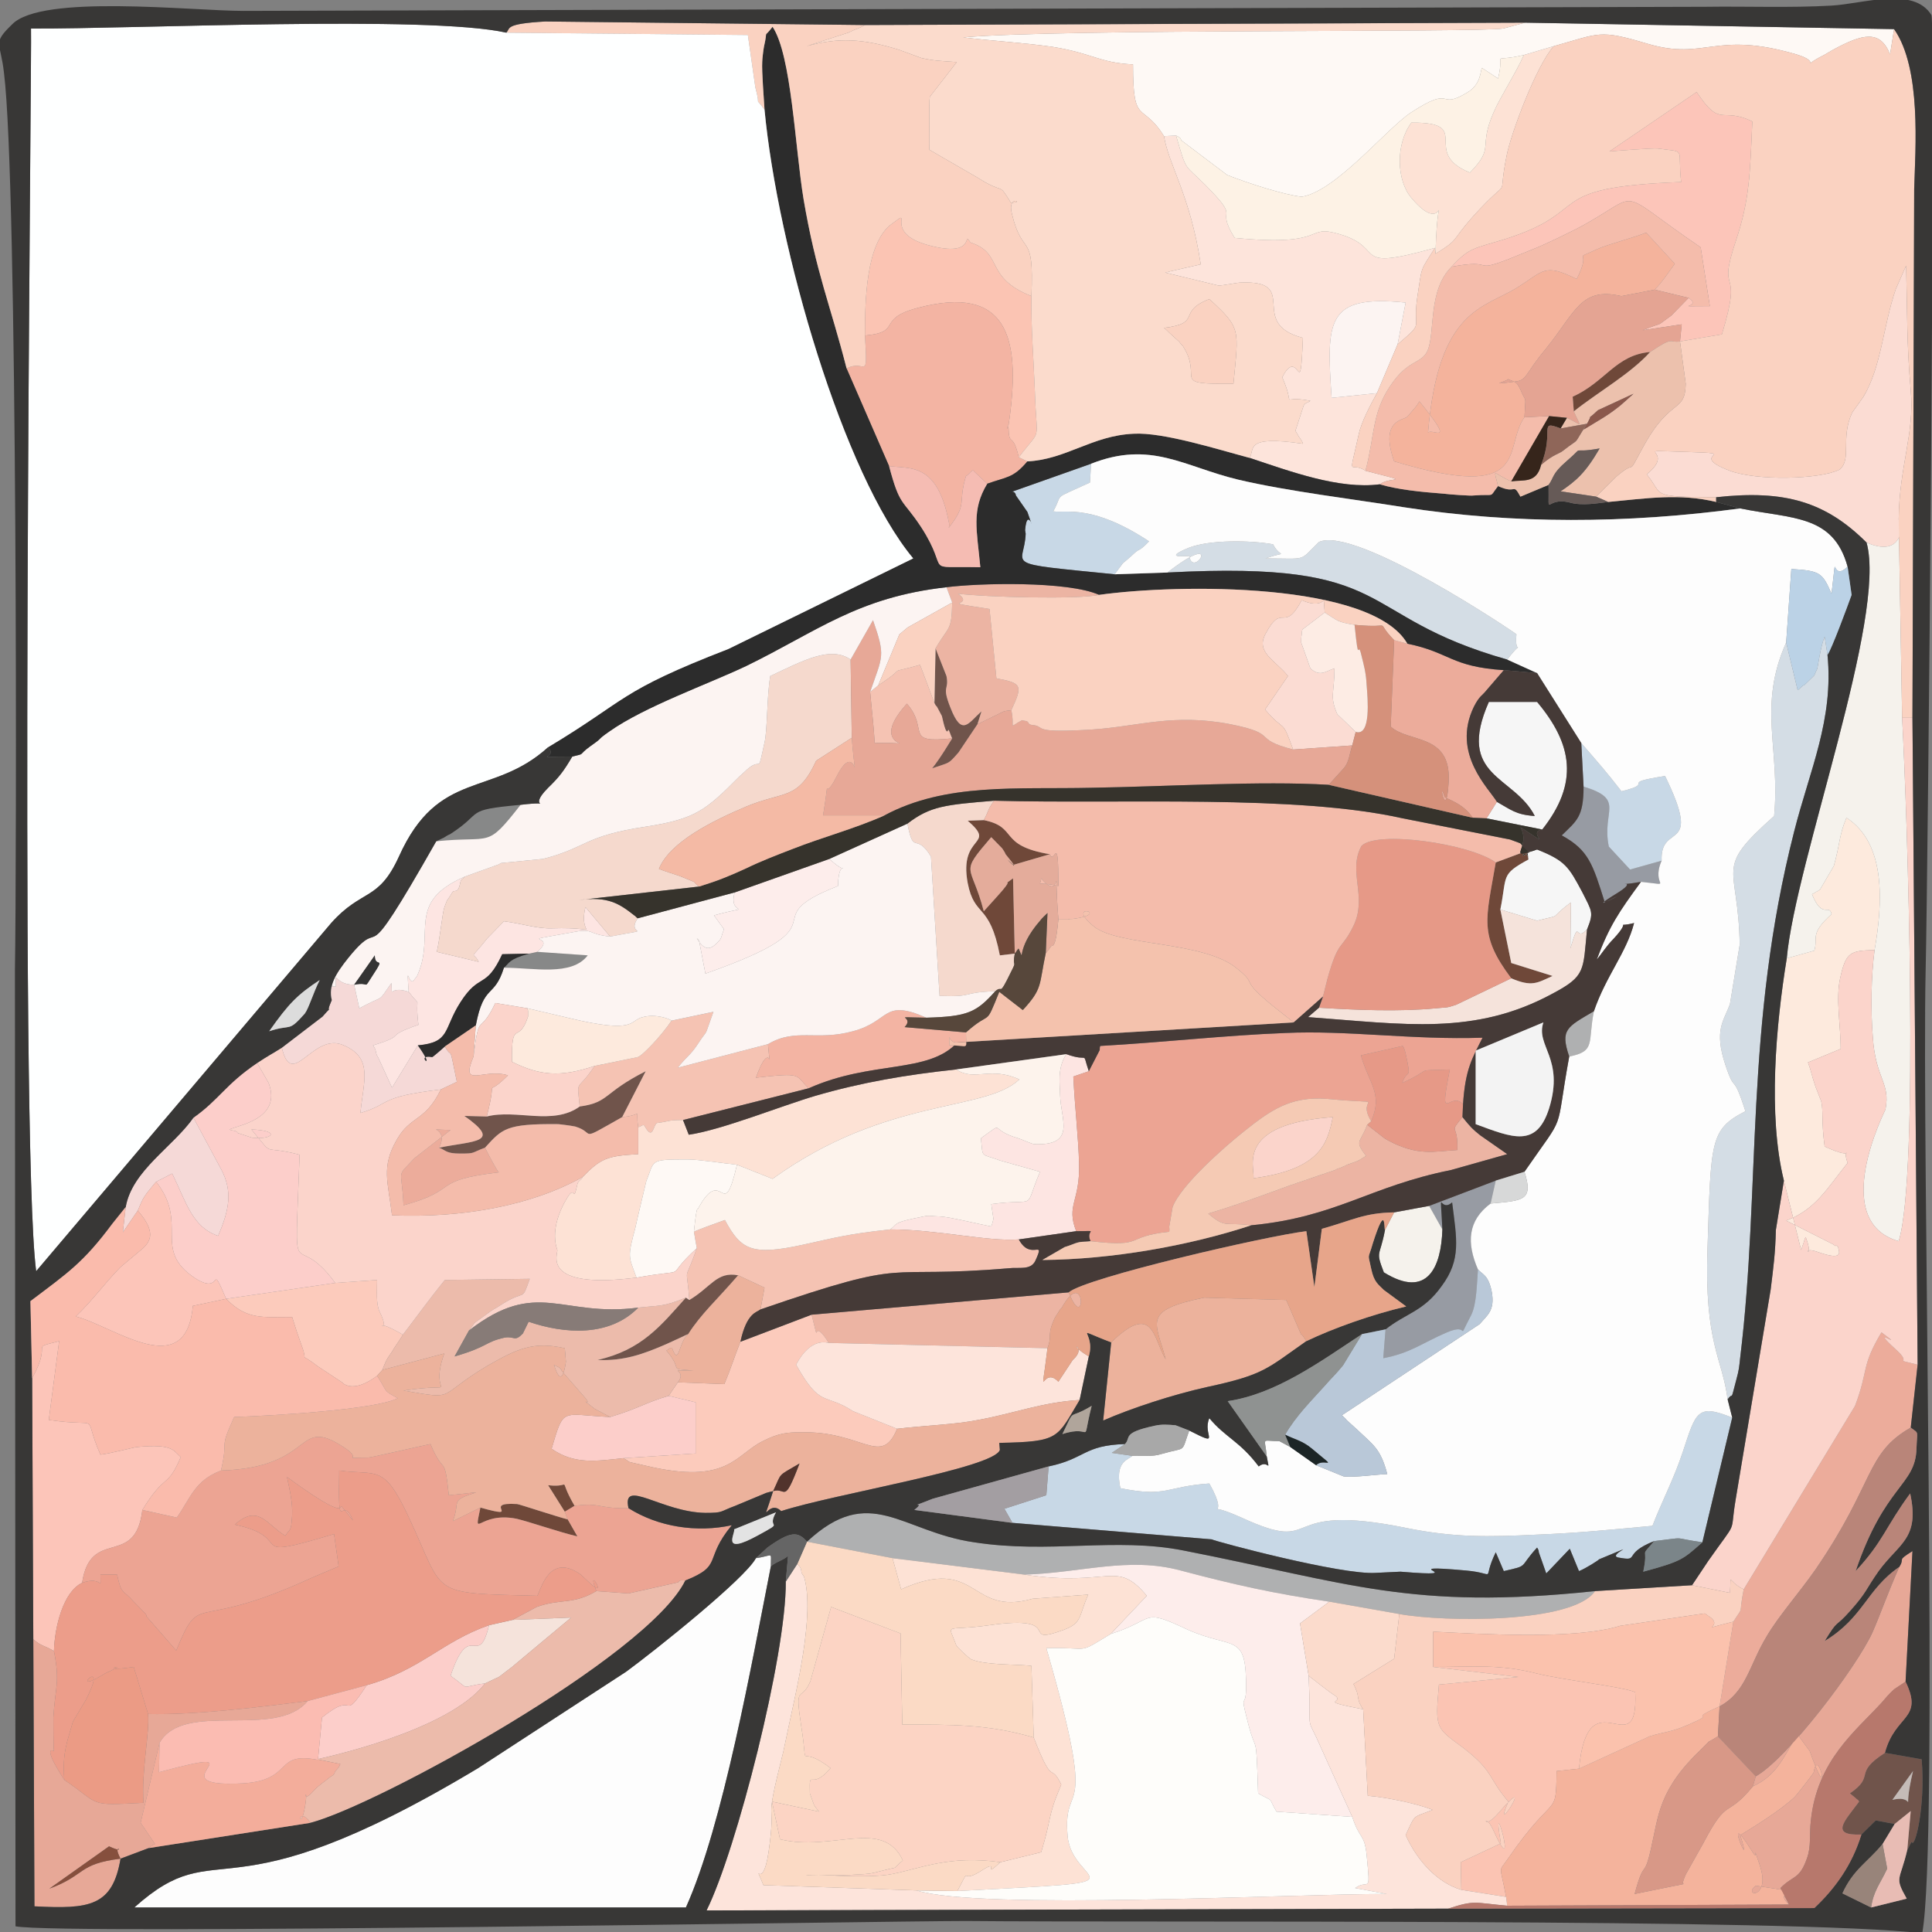 <?xml version="1.0" encoding="UTF-8"?>
<!DOCTYPE svg PUBLIC "-//W3C//DTD SVG 1.1//EN" "http://www.w3.org/Graphics/SVG/1.1/DTD/svg11.dtd">
<!-- Creator: CorelDRAW 2017 -->
<svg xmlns="http://www.w3.org/2000/svg" xml:space="preserve" width="29.125mm" height="29.125mm" version="1.1" style="shape-rendering:geometricPrecision; text-rendering:geometricPrecision; image-rendering:optimizeQuality; fill-rule:evenodd; clip-rule:evenodd"
viewBox="0 0 2912.52 2912.52"
 xmlns:xlink="http://www.w3.org/1999/xlink">
 <rect x="0" y="0" width="2912.52" height="2912.52" fill="#808080" stroke="none"/>
 <defs>
  <style type="text/css">
   <![CDATA[
    .fil87 {fill:#1C2526}
    .fil34 {fill:#2C2C2C}
    .fil91 {fill:#343434}
    .fil80 {fill:#36251B}
    .fil54 {fill:#36332C}
    .fil41 {fill:#383736}
    .fil44 {fill:#453A37}
    .fil90 {fill:#51332C}
    .fil74 {fill:#57473B}
    .fil81 {fill:#656565}
    .fil77 {fill:#665A57}
    .fil1 {fill:#6F4839}
    .fil2 {fill:#70544B}
    .fil79 {fill:#7B8589}
    .fil86 {fill:#864F3D}
    .fil72 {fill:#877B77}
    .fil0 {fill:#878888}
    .fil89 {fill:#8A584C}
    .fil82 {fill:#8F6659}
    .fil71 {fill:#8F9291}
    .fil3 {fill:#979BA3}
    .fil78 {fill:#98847A}
    .fil73 {fill:#A39EA2}
    .fil76 {fill:#A8A8A8}
    .fil13 {fill:#AFB0B1}
    .fil88 {fill:#B0A59B}
    .fil59 {fill:#B7786C}
    .fil49 {fill:#B98579}
    .fil62 {fill:#B9C8D8}
    .fil69 {fill:#BBD2E6}
    .fil92 {fill:#C5BBB7}
    .fil27 {fill:#C8D8E6}
    .fil23 {fill:#D4DDE5}
    .fil61 {fill:#D5917B}
    .fil83 {fill:#D7D8D8}
    .fil65 {fill:#D89887}
    .fil84 {fill:gainsboro}
    .fil85 {fill:#E3E3E3}
    .fil57 {fill:#E4A493}
    .fil67 {fill:#E4AC9B}
    .fil20 {fill:#E69987}
    .fil50 {fill:#E7A58A}
    .fil29 {fill:#E7A897}
    .fil75 {fill:#E8BCB4}
    .fil64 {fill:#EB9B85}
    .fil43 {fill:#EC9D8A}
    .fil30 {fill:#ECA493}
    .fil12 {fill:#ECAC9B}
    .fil35 {fill:#ECB29C}
    .fil8 {fill:#ECB4A3}
    .fil17 {fill:#ECBBAB}
    .fil60 {fill:#ECC1AD}
    .fil56 {fill:#F3AD9B}
    .fil22 {fill:#F3B4A3}
    .fil66 {fill:#F3F3F3}
    .fil25 {fill:#F4B39C}
    .fil58 {fill:#F4BAA5}
    .fil36 {fill:#F4BCAB}
    .fil51 {fill:#F4C2AD}
    .fil68 {fill:#F5BCB3}
    .fil9 {fill:#F5C3B3}
    .fil55 {fill:#F5CAB4}
    .fil24 {fill:#F5D9CD}
    .fil6 {fill:#F5D9D7}
    .fil5 {fill:#F5E3DB}
    .fil28 {fill:#F5F2EC}
    .fil4 {fill:#F6F6F6}
    .fil46 {fill:#FABBAC}
    .fil38 {fill:#FAD2C1}
    .fil63 {fill:#FBBCB2}
    .fil52 {fill:#FBC2AD}
    .fil18 {fill:#FBC4B3}
    .fil33 {fill:#FBD4CB}
    .fil47 {fill:#FBDAC5}
    .fil37 {fill:#FBDBCC}
    .fil11 {fill:#FBDCD3}
    .fil15 {fill:#FCC5B9}
    .fil10 {fill:#FCCBBC}
    .fil14 {fill:#FCCECA}
    .fil45 {fill:#FCD4C4}
    .fil31 {fill:#FCF4F2}
    .fil21 {fill:#FDE2D5}
    .fil26 {fill:#FDE4DB}
    .fil7 {fill:#FDE5E2}
    .fil16 {fill:#FDEADD}
    .fil70 {fill:#FDECE4}
    .fil19 {fill:#FDEDEB}
    .fil53 {fill:#FDF2E5}
    .fil48 {fill:#FDF3EC}
    .fil39 {fill:#FDFDFD}
    .fil32 {fill:#FEF9F5}
    .fil42 {fill:#FEFDFA}
    .fil40 {fill:#FEFFFF}
   ]]>
  </style>
 </defs>
 <g id="Capa_x0020_1">
  <g id="_1404503899664">
   <g>
    <path class="fil0" d="M657.6 1268.24c85.66,-8.86 74.41,12.41 127.2,-54.96 -87.4,7.97 -53.65,10.63 -106.43,44.32 -2.6,0.89 -6.92,3.55 -9.52,5.32 -2.59,0.89 -6.92,3.55 -11.25,5.32z"/>
    <path class="fil0" d="M759.7 1458.85c45,0 102.1,13.3 126.33,-18.62l-76.14 -5.32 -12.12 2.66c-32.01,8.87 -29.41,14.19 -38.07,21.28z"/>
   </g>
   <g>
    <path class="fil1" d="M1529.78 1437.57l-2.59 -113.48c-18.17,13.3 0.86,-1.77 -15.58,17.74 -1.73,1.77 -5.19,6.2 -7.78,8.86l-20.77 23.05c-19.03,-73.58 -38.07,-54.08 11.25,-111.7l16.44 16.84c1.73,2.66 4.33,6.21 5.19,8.87 32.88,39.89 -9.52,-3.55 7.79,12.41 0.86,0.88 3.46,3.54 4.32,3.54l54.52 -15.95c-78.74,-13.3 -46.73,-40.79 -99.51,-51.42l-24.23 0.88c45,39.01 -13.84,19.51 0,93.98 10.39,53.19 32.88,28.37 48.46,109.04l22.49 -2.66z"/>
    <path class="fil1" d="M2254.87 1300.16c-14.71,85.99 -25.95,109.04 23.37,174.65 31.14,13.3 38.93,7.09 62.29,-3.55l-62.29 -19.5 -16.44 -80.68c10.38,-51.42 0,-52.31 42.39,-75.36l-1.73 -13.29 -47.59 17.73z"/>
    <path class="fil1" d="M724.23 2272.7c-10.39,50.54 -3.46,5.32 54.51,16.85 19.03,4.43 64.89,20.39 91.72,26.59l-14.71 -25.71c-12.12,-2.65 -73.55,-23.05 -76.15,-23.05 -56.24,-3.54 11.25,23.94 -55.37,5.32z"/>
    <path class="fil1" d="M2372.55 620.17c35.47,-28.37 85.66,-56.74 115.08,-89.54 -51.92,4.43 -67.49,45.22 -116.81,67.38l1.73 22.16z"/>
    <path class="fil1" d="M851.42 2278.91l14.71 -8.87c-27.69,-47.87 0,-26.59 -39.8,-31.03l25.09 39.9z"/>
   </g>
   <g>
    <path class="fil2" d="M2883.92 2669.88c-18.17,76.24 8.65,33.69 -31.15,43.44l31.15 -43.44zm-77.88 95.75l21.64 -21.28 28.55 5.32 24.23 -19.51 -5.2 58.52c2.6,-3.55 6.06,-13.3 6.93,-11.53 4.32,9.75 20.76,-53.19 14.71,-125l-55.38 -9.75c-49.32,31.91 -12.98,33.68 -52.78,61.17l8.65 7.09c0,0 2.6,2.66 3.46,2.66l1.73 2.66c-21.63,29.26 -44.99,51.42 3.46,49.65z"/>
    <path class="fil2" d="M873.92 1668.08c-40.67,29.25 -95.18,3.54 -140.17,15.07l-33.75 -0.89c57.97,40.78 14.71,37.24 -38.07,47.87 11.25,4.44 10.38,8.87 32.01,8.87 23.37,0 15.58,-0.89 37.21,-8.87 25.96,-28.37 31.15,-36.34 110.75,-35.46 0,0 16.44,1.78 25.1,3.55 32.88,9.75 1.73,24.82 70.95,-14.19l35.47 -69.15c-64.89,32.81 -54.51,46.99 -99.5,53.2z"/>
    <path class="fil2" d="M1039.18 1959.75l-5.19 -3.55c-38.07,42.56 -66.62,78.91 -133.25,93.98 39.8,1.77 69.22,-8.87 103.83,-23.94l25.09 -11.52c1.74,-0.89 5.2,-2.66 7.79,-3.55 19.9,-31.03 42.4,-50.53 75.28,-88.65 -32.02,-6.21 -40.67,17.73 -73.55,37.23z"/>
    <path class="fil2" d="M1408.65 1059.9c6.92,13.3 -3.46,-8.86 11.25,19.51 0.86,2.66 6.05,31.03 9.51,21.27 0.87,-2.66 3.47,7.98 6.06,12.41 -0.86,0.89 -17.3,29.26 -30.28,45.22 27.69,-9.75 23.36,-5.32 39.8,-23.94l28.55 -42.55 6.06 -19.51c-19.9,17.73 -29.42,39.01 -46.72,-5.32 -13.85,-34.57 -1.73,-25.71 -6.06,-47.87l-16.44 -41.67 -1.73 82.45z"/>
   </g>
   <g>
    <path class="fil3" d="M2154.5 1817.9l19.9 35.47c-3.46,-71.82 -5.19,-23.06 14.71,-40.79 6.93,55.86 13.85,86 -15.57,125.89 -27.69,39.01 -53.65,40.79 -84.8,65.61l-3.46 43.44c41.53,-7.98 57.11,-22.16 96.05,-39.01 37.2,-15.96 12.97,18.62 36.34,-25.71 8.65,-16.84 8.65,-49.65 10.38,-69.15 -17.31,-39.89 -15.57,-73.58 19.04,-99.29l7.78 -34.58 -100.37 38.12z"/>
    <path class="fil3" d="M2473.78 1329.41c52.78,5.32 13.85,7.98 31.15,-31.91l-47.59 13.3 -32.01 -34.58c-11.25,-54.08 25.96,-70.92 -38.07,-90.43 0,46.1 -10.39,51.42 -32.88,73.59 40.67,22.16 46.72,43.44 64.89,101.06 56.24,-28.37 -45.86,25.71 21.63,-15.96 32.88,-21.27 -19.03,-6.2 32.88,-15.07z"/>
   </g>
   <g>
    <path class="fil4" d="M2256.6 1208.84l-15.57 24.83 83.93 16.84c55.38,-70.04 45.86,-128.55 -7.79,-192.38l-72.68 0c-50.19,113.48 38.07,110.82 69.22,171.99 -28.55,-1.77 -36.34,-9.75 -57.11,-21.28z"/>
    <path class="fil4" d="M2304.19 1295.72c-42.39,23.05 -32.01,23.94 -42.39,75.36l55.37 16.85c42.4,-10.64 13.85,0 51.05,-27.49l-0.86 69.15c14.71,-48.76 6.05,-7.98 25.09,-28.37 10.38,-25.71 7.79,-26.59 -6.92,-55.85 -20.77,-39.01 -25.96,-47.87 -68.36,-64.72 -1.73,0 -6.06,0.89 -6.92,0.89 0,0.89 -3.46,2.66 -4.33,2.66 -22.49,15.96 -3.46,-8.87 -1.73,11.52z"/>
   </g>
   <g>
    <path class="fil5" d="M2261.8 1371.08l16.44 80.68 62.29 19.5c-23.36,10.64 -31.15,16.85 -62.29,3.55l-83.07 39.89c-15.57,5.32 -13.84,3.55 -30.28,5.32 -55.38,5.32 -120.28,2.66 -176.52,-0.88l-16.44 14.18c145.37,10.64 250.93,28.37 368.6,-35.46 50.19,-26.6 45.86,-34.58 51.92,-96.64 -19.04,20.39 -10.38,-20.39 -25.09,28.37l0.86 -69.15c-37.2,27.49 -8.65,16.85 -51.05,27.49l-55.37 -16.85z"/>
    <path class="fil5" d="M737.21 2450.01c-16.44,68.27 -28.56,-11.52 -57.98,76.25 32.88,23.05 10.39,16.84 51.92,11.52 31.15,-15.07 12.11,-3.54 40.67,-24.82l89.12 -74.47 -88.26 3.54 -35.47 7.98z"/>
   </g>
   <g>
    <path class="fil6" d="M533.87 1484.56c-31.15,0 -27.69,-25.71 -27.69,2.66 -20.76,0 -13.84,-2.66 -6.05,20.39 -12.12,27.48 6.05,1.77 -13.85,24.82l-61.43 46.99c15.57,65.61 46.72,-24.82 93.45,-3.55 44.99,19.51 29.41,54.08 25.09,101.96 47.59,-14.19 25.09,-23.94 121.13,-35.46l24.23 -11.53c-12.98,-62.06 -5.19,-31.03 -18.17,-53.19 -1.73,1.77 -18.17,15.96 -19.03,15.96 -28.56,-5.32 9.51,25.71 -21.64,-17.74l-38.93 63.84 -19.9 -43.44c-0.87,-2.66 -3.46,-4.44 -4.33,-10.64 -0.87,-5.32 -2.6,-6.21 -4.33,-9.76 54.52,-16.84 12.12,-11.52 68.36,-31.02 -6.06,-50.54 6.92,-21.28 -14.71,-49.65 -31.15,-10.64 -24.23,13.3 -25.96,-13.3 -22.49,31.92 -7.79,15.96 -48.45,38.12l-7.79 -35.46z"/>
    <path class="fil6" d="M189.5 1819.68l-4.33 38.12 22.5 -32.8c7.78,-18.62 7.78,-17.74 13.84,-26.6 0.87,-0.89 11.25,-14.19 13.85,-16.85l24.22 -12.41c21.63,44.33 30.29,80.68 69.22,93.98 17.31,-39.9 21.64,-67.38 5.2,-99.3l-42.4 -78.9c-31.15,44.33 -92.59,79.79 -102.1,134.76z"/>
   </g>
   <g>
    <path class="fil7" d="M1342.02 1853.37c70.09,0 147.1,18.61 193.82,15.07l86.53 -12.42c-15.58,-39.89 6.05,-44.32 4.32,-101.95 -0.86,-38.12 -6.05,-79.79 -8.65,-131.21l23.36 -7.98c-11.24,-32.8 2.6,-12.41 -33.74,-25.71 -14.71,21.28 -9.52,47.88 -9.52,62.06 0.87,36.35 25.09,76.24 -38.94,73.59 -3.46,0 -20.76,-7.98 -24.22,-8.87 -46.73,-13.3 -17.31,-27.48 -56.25,0 3.47,31.03 -1.73,22.16 29.42,33.69l59.71 16.84c-25.96,61.18 -0.87,39.01 -73.55,48.76l3.46 23.05c0,-2.66 -1.73,7.1 -3.46,10.64 -19.04,-3.54 -61.43,-14.18 -77.01,-15.07 -25.09,-0.89 -11.25,-2.66 -38.07,2.66 -33.75,7.09 -25.96,8.87 -37.21,16.85z"/>
    <path class="fil7" d="M616.07 1495.2c21.63,28.37 8.65,-0.89 14.71,49.65 -56.24,19.5 -13.84,14.18 -68.36,31.02 1.73,3.55 3.46,4.44 4.33,9.76 0.87,6.2 3.46,7.98 4.33,10.64l19.9 43.44 38.93 -63.84c49.32,-4.43 38.08,-23.93 64.03,-64.71 29.42,-46.1 38.07,-18.62 63.17,-72.7l40.66 -0.89 12.12 -2.66c33.74,-28.37 -41.53,-12.41 51.91,-29.25 34.61,-7.1 22.5,2.66 57.98,6.2l-37.21 -44.32c-12.11,49.64 32.01,29.25 -50.18,31.91 -22.5,0.89 -45,-7.09 -72.69,-10.64l-25.09 25.71c-28.55,36.35 -21.63,17.73 -12.98,35.46l-63.16 -15.07c4.32,-17.73 8.65,-59.4 11.25,-66.49 6.05,-16.84 2.59,-7.09 12.11,-23.05 3.46,-5.32 8.65,3.55 12.11,-15.07 0.87,-5.32 5.2,-6.21 6.93,-8.87 -89.99,39.01 -44.13,85.11 -70.96,147.17 0,0.89 -1.73,3.55 -1.73,3.55 -0.86,0.88 -2.59,3.54 -3.46,4.43 -8.65,14.19 -12.11,-31.91 -8.65,18.62z"/>
   </g>
   <g>
    <path class="fil8" d="M1223.48 1981.91c14.71,58.52 -2.59,-2.65 25.96,42.56l329.66 7.98c7.79,-20.39 -1.73,-18.62 11.25,-46.1 0.87,-1.78 3.46,-5.32 5.19,-7.98 0.87,-2.66 3.47,-5.32 5.2,-7.09 36.34,-65.61 36.34,42.55 10.38,-23.05l-387.64 33.68z"/>
    <path class="fil8" d="M2061.05 1695.56c-10.38,28.37 -19.9,23.05 -1.73,46.99 -16.44,10.63 -14.71,7.98 -28.55,13.29 -2.6,1.78 -6.06,2.66 -9.52,4.44 -2.59,0.88 -6.05,1.77 -8.65,3.54l-67.49 23.05c-46.72,16.85 -78.74,29.26 -123.73,42.56 26.82,23.05 25.96,12.41 64.89,17.73 128.93,-12.41 177.38,-58.51 301.11,-83.34l84.8 -23.93 -40.67 -28.37c-12.11,-9.76 -13.84,-11.53 -26.82,-27.49 -21.63,26.6 -6.06,7.98 -7.79,49.65 -33.74,1.77 -58.84,9.75 -103.83,-14.18 -1.73,-0.89 -4.33,-2.66 -6.06,-3.55l-25.96 -20.39z"/>
    <path class="fil8" d="M1426.82 885.25l8.65 23.05c-0.86,44.33 -5.19,34.58 -25.09,69.15l16.44 41.67c4.33,22.16 -7.79,13.3 6.06,47.87 17.3,44.33 26.82,23.05 46.72,5.32l-6.06 19.51 38.07 -18.62c3.47,-1.77 8.66,-1.77 12.98,-2.66 17.31,-37.23 16.44,-40.78 -22.49,-47.87l-10.39 -104.62c-85.66,-13.29 -19.03,-2.66 -47.59,-23.05 42.4,5.32 181.71,8.87 212.86,1.78 -47.59,-21.28 -182.57,-17.73 -230.16,-11.53z"/>
   </g>
   <g>
    <path class="fil9" d="M1046.1 1856.91l4.33 24.82c-19.9,57.63 -15.57,19.51 -11.25,78.02 32.88,-19.5 41.53,-43.44 73.55,-37.23l39.8 18.61 -6.06 32.81c234.49,-80.68 175.65,-45.22 374.66,-62.06 14.71,-1.78 32.88,3.54 39.8,-11.53 15.58,-34.57 -6.92,1.78 -25.09,-31.91 -46.72,3.54 -123.73,-15.07 -193.82,-15.07 -64.89,7.09 -78.74,11.52 -131.52,23.05 -77,16.84 -93.44,7.97 -117.67,-37.24 -12.12,4.43 -39.8,14.19 -46.73,17.73z"/>
    <path class="fil9" d="M1012.36 1538.64c-14.71,22.16 -44.13,53.19 -51.05,54.97l-64.9 13.29c-27.68,41.67 -26.82,16.85 -22.49,61.18 44.99,-6.21 34.61,-20.39 99.5,-53.2l-35.47 69.15c32.88,-2.66 19.03,-15.07 24.22,15.08 3.47,0 7.79,-5.32 9.52,-1.78 12.98,23.94 12.98,-2.66 19.04,-4.43 20.76,-2.66 14.71,-4.43 38.93,-4.43l189.5 -47.88c-21.64,-20.39 -7.79,-23.93 -79.61,-15.96 23.36,-64.71 22.5,3.55 18.17,-50.53l-135.84 35.46c12.98,-16.84 18.17,-17.73 29.42,-34.57 19.03,-29.26 7.78,-4.43 24.22,-49.65l-63.16 13.3z"/>
    <path class="fil9" d="M1323.85 1033.31l-12.11 9.75c2.6,29.25 5.19,47.87 6.92,77.13 89.12,-1.78 -19.03,15.07 48.46,-59.4 34.61,39.01 -6.06,60.28 68.35,52.3 -2.59,-4.43 -5.19,-15.07 -6.06,-12.41 -3.46,9.76 -8.65,-18.61 -9.51,-21.27 -14.71,-28.37 -4.33,-6.21 -11.25,-19.51l-21.63 -57.62c-57.11,15.95 -12.98,-1.78 -63.17,31.03z"/>
   </g>
   <g>
    <path class="fil10" d="M1116.19 2022.7c-9.52,23.93 -13.84,39 -24.23,63.83l-70.08 -2.66 -13.85 20.39 40.67 9.75 0 77.13 -109.02 7.09c15.57,7.98 -4.33,2.66 34.61,11.53 123.73,29.25 134.11,-16.85 175.65,-37.24 24.22,-12.41 38.07,-13.29 56.24,-13.29 94.31,-2.66 122,53.19 146.23,-5.32l-66.63 -26.6c-43.26,-28.37 -48.45,-3.55 -85.66,-70.04 22.5,-42.55 47.59,-32.8 49.32,-32.8 -28.55,-45.21 -11.25,15.96 -25.96,-42.56l-107.29 40.79z"/>
    <path class="fil10" d="M340.92 1957.98c31.15,31.91 54.51,27.48 99.5,27.48 6.06,19.51 7.79,24.82 13.85,41.67 12.11,31.91 -6.93,7.98 25.09,32.8l36.34 23.94c0,0 14.71,18.62 52.78,-9.75l7.79 -8.87c6.92,-17.73 8.65,-18.62 14.71,-27.48 2.59,-5.32 9.52,-14.19 16.44,-25.71 -57.97,-33.69 -12.98,10.64 -35.48,-35.46 -5.19,-11.53 -3.46,-30.15 -3.46,-46.99l-63.16 4.43 -164.4 23.94z"/>
   </g>
   <g>
    <path class="fil11" d="M2587.13 749.61c103.83,-11.53 165.27,7.09 226.7,68.26 18.17,7.98 41.53,12.42 50.19,-10.64 13.84,-38.12 6.92,-6.2 -1.73,-23.93 0.86,-81.56 24.22,-129.44 18.17,-195.04 -6.06,-67.38 -5.2,-118.8 -6.93,-187.95l-15.57 35.46c-19.04,54.97 -21.63,117.91 -49.32,163.13l-16.44 23.05c-18.17,39 0,70.03 -19.04,85.99 -30.28,15.07 -125.46,16.85 -165.26,1.77 -68.36,-25.71 21.63,-25.71 -63.16,-28.37 -96.05,-2.66 -13.85,-5.31 -62.3,33.69 26.82,32.81 2.59,33.69 104.69,34.58z"/>
    <path class="fil11" d="M1949.44 1129.94l89.12 -6.21 5.19 -20.39 -27.69 -26.59c-12.11,-27.49 -4.33,-31.03 -4.33,-69.15 -13.84,4.43 -21.63,13.29 -36.34,0l-13.84 -39.01c0,-2.66 0,-8.87 0.87,-12.41 0,-0.89 0,-4.44 0,-3.55 0,0.89 0.86,-2.66 0.86,-3.55l33.75 -25.71c-3.47,-37.23 6.05,-0.88 -34.61,-18.61 -27.69,51.42 -28.56,1.77 -54.52,50.53 -15.57,28.37 14.71,39.89 33.75,63.83l-34.61 50.53c32.01,37.24 24.23,10.64 42.4,60.29z"/>
   </g>
   <g>
    <path class="fil12" d="M2628.67 2395.93c-8.66,44.33 1.73,21.28 -15.58,48.76l-20.77 127.67c40.67,-22.17 44.13,-61.17 70.96,-105.5 18.17,-31.03 48.45,-64.72 74.41,-101.95 89.12,-130.33 74.41,-173.77 142.77,-212.78l10.38 -94.86c-41.53,-10.64 -5.19,1.77 -32.88,-23.05 -44.99,-40.78 19.9,5.32 -21.63,-25.71 -31.15,52.31 -19.04,55.85 -39.8,110.82l-167.86 276.6z"/>
    <path class="fil12" d="M2220.26 1232.78l20.77 0.89 15.57 -24.83c-11.24,-19.5 -69.22,-72.69 -34.61,-143.62 8.66,-16.84 12.12,-15.96 19.04,-24.82l25.96 -30.14c-80.47,-5.32 -80.47,-26.6 -145.37,-39.9l-19.9 -5.32 -5.19 130.32c26.82,24.83 90.85,9.76 87.39,82.45 -3.46,66.49 -16.44,-9.75 -6.06,23.94 14.71,7.09 29.42,12.41 42.4,31.03z"/>
    <path class="fil12" d="M731.15 1730.13c-21.63,7.98 -13.84,8.87 -37.21,8.87 -21.63,0 -20.76,-4.43 -32.01,-8.87 17.3,-33.68 -30.29,-27.48 17.3,-26.59l-54.51 42.55c-28.55,31.03 -19.03,12.41 -16.44,70.93 87.39,-23.94 38.94,-37.24 143.64,-49.65 -3.47,-3.55 -17.31,-30.14 -20.77,-37.24z"/>
   </g>
   <g>
    <path class="fil13" d="M1216.56 2324.12l128.92 24.83 199.01 24.82c85.67,-2.66 156.62,-27.48 235.36,-6.21 80.46,21.28 139.3,34.58 224.1,46.99l105.56 18.62c68.35,12.41 262.17,14.18 295.05,-34.58 -277.75,29.26 -371.19,-12.41 -620.39,-61.17 -102.96,-20.39 -201.6,5.32 -315.82,-12.41 -109.89,-15.96 -156.61,-89.54 -251.79,-0.89z"/>
    <path class="fil13" d="M2365.63 1592.72c40.66,-7.98 27.68,-21.28 37.2,-68.27 -40.66,23.94 -51.05,27.49 -37.2,68.27z"/>
   </g>
   <g>
    <path class="fil14" d="M291.6 1684.92l42.4 78.9c16.44,31.92 12.11,59.4 -5.2,99.3 -38.93,-13.3 -47.59,-49.65 -69.22,-93.98l-24.22 12.41c50.18,63.84 -6.93,101.96 58.83,145.4 43.27,27.48 20.77,-29.26 46.73,31.03l164.4 -23.94c-64.9,-88.65 -61.44,26.6 -53.65,-193.27 -61.43,-15.95 -35.48,6.21 -72.68,-38.12 44.99,1.77 32.01,15.96 0.86,12.41l-21.63 -7.09c-1.73,-4.43 -8.65,-2.66 -12.11,-5.32 11.25,-6.2 79.6,-15.07 58.84,-70.04l-17.31 -30.14c-48.45,32.8 -57.11,54.97 -96.04,82.45z"/>
    <path class="fil14" d="M552.91 2540.44c-39.81,60.29 -13.85,5.32 -67.49,48.76l-6.06 63.83 -1.73 -0.88c0,0 197.28,-40.78 253.52,-114.37 -41.53,5.32 -19.04,11.53 -51.92,-11.52 29.42,-87.77 41.54,-7.98 57.98,-76.25 -70.95,24.83 -102.97,67.38 -184.3,90.43z"/>
    <path class="fil14" d="M919.78 2136.17c-74.42,-3.54 -69.22,-15.95 -88.26,47.88 34.61,23.94 66.62,18.62 108.16,14.18l109.02 -7.09 0 -77.13 -40.67 -9.75c-36.34,10.64 -44.13,18.62 -88.25,31.91z"/>
   </g>
   <g>
    <path class="fil15" d="M2188.25 402.08c67.49,-12.41 30.28,9.75 83.93,-10.64l45.86 -18.62c12.98,-5.31 47.59,-22.16 59.7,-28.36 103.83,-54.97 50.19,-63.84 186.03,28.36l13.85 88.66c-64.03,0 -8.66,2.66 -32.02,-12.41l-25.96 26.59c-28.55,20.4 -6.05,7.1 -43.26,22.17l58.84 -8.87 -2.6 25.71 63.17 -10.64c33.74,-110.81 -9.52,-50.53 21.63,-142.73 19.9,-60.29 20.76,-97.52 24.22,-178.2 -47.58,-23.05 -46.72,11.53 -83.93,-44.32l-131.52 89.54c8.66,-0.89 67.49,-5.32 72.69,-4.44 44.99,6.21 29.42,-2.66 35.47,50.54 -215.45,7.98 -128.06,43.44 -268.23,86.88 -43.26,13.3 -51.05,11.52 -77.87,40.78z"/>
    <path class="fil15" d="M48.46 2077.66l1.73 393.63c13.84,11.53 14.71,7.98 31.15,17.73 0.86,-35.46 13.84,-89.54 42.4,-102.84 12.98,-85.11 80.47,-21.27 90.85,-109.93 35.47,-57.63 37.21,-31.03 57.97,-79.79 -11.25,-8.87 -10.38,-20.39 -65.76,-15.07 -3.46,0 -39.8,9.75 -55.37,11.52 -29.42,-66.49 6.92,-39.89 -77.88,-52.3l15.58 -118.8c-46.73,12.41 -8.66,-1.77 -40.67,55.85z"/>
    <path class="fil15" d="M207.67 1825c26.82,31.02 20.76,45.21 6.92,57.62l-32.88 27.48c-25.09,25.71 -41.53,49.65 -67.49,74.47 57.97,15.08 166.13,100.18 176.51,-15.95l50.19 -10.64c-25.96,-60.29 -3.46,-3.55 -46.73,-31.03 -65.76,-43.44 -8.65,-81.56 -58.83,-145.4 -2.6,2.66 -12.98,15.96 -13.85,16.85 -6.06,8.86 -6.06,7.98 -13.84,26.6z"/>
   </g>
   <g>
    <path class="fil16" d="M2693.56 1444.67c-16.44,101.06 -28.55,236.7 -4.33,335.11l25.96 104.61c0.87,-2.66 2.6,-7.97 3.46,-9.75 0.87,-2.66 1.73,-7.09 3.46,-9.75 14.71,39.01 -11.24,12.41 17.31,22.16 46.72,16.85 29.42,-5.32 32.01,-7.09 -1.73,-0.88 -3.46,-3.54 -4.32,-1.77 0,0.89 -3.46,-2.66 -4.33,-2.66l-70.09 -35.46c45,-16.85 62.3,-49.65 92.59,-86.89 -11.25,-31.91 19.03,0 -34.61,-24.82 -5.19,-39.01 -1.73,-53.19 -5.19,-68.26l-8.66 -22.17c-6.92,-20.39 -5.19,-19.5 -11.25,-36.35l49.32 -20.39c0,-34.57 -7.78,-75.35 -0.86,-106.38 8.65,-39.9 15.57,-41.67 51.91,-42.56 12.12,-69.15 18.18,-160.46 -42.39,-199.47 -11.25,26.6 -9.52,39.01 -19.04,72.7l-20.76 35.46c-0.87,0.89 -5.2,3.54 -6.06,3.54 -0.87,0.89 -4.33,2.66 -6.06,3.55 15.58,39.01 25.96,13.3 29.42,30.14 -33.74,30.15 -19.9,35.47 -25.96,54.97l-41.53 11.53z"/>
    <path class="fil16" d="M896.41 1606.9l64.9 -13.29c6.92,-1.78 36.34,-32.81 51.05,-54.97 -2.6,-2.66 -24.23,-10.64 -43.26,-5.32 -20.77,4.43 -7.79,26.6 -113.35,0.89l-60.57 -14.19c0,1.77 0.86,2.66 0.86,4.43 0,2.66 0,7.1 0,7.98 -14.71,44.33 -25.09,0.89 -24.22,68.27 41.53,20.39 71.81,23.93 124.59,6.2z"/>
   </g>
   <g>
    <path class="fil17" d="M899.01 2398.59c-36.34,21.28 -52.78,10.64 -89.99,23.94l-36.34 19.5 88.26 -3.54 -89.12 74.47c-28.56,21.28 -9.52,9.75 -40.67,24.82 -56.24,73.59 -253.52,114.37 -253.52,114.37l35.47 7.09c-3.46,8.87 -7.78,8.87 -8.65,13.3 -1.73,4.43 -6.06,5.32 -7.79,7.09 -6.05,5.32 -17.3,12.41 -23.36,19.5 -21.63,24.83 -7.79,-12.41 -12.98,21.28 -7.78,48.76 -14.71,-2.66 7.79,27.49 99.51,-25.71 508.77,-250.01 565.02,-365.26 -3.47,0 -8.66,-1.78 -10.39,2.66l-75.28 16.84c-0.86,0 -46.72,-3.55 -48.45,-3.55z"/>
    <path class="fil17" d="M607.42 2012.06c-6.92,11.52 -13.85,20.39 -16.44,25.71 -6.06,8.86 -7.79,9.75 -14.71,27.48l93.45 -24.82c-25.96,72.69 33.74,41.67 -61.44,55.85 82.2,14.18 47.59,9.75 126.33,-37.24 44.99,-25.71 69.22,-37.23 116.81,-26.59l1.73 20.39c-6.92,46.99 -17.3,5.32 -18.17,4.43 4.33,3.55 9.52,2.66 12.11,9.75l35.48 40.79c12.11,15.07 -14.71,-6.21 13.84,15.95l23.37 12.41c44.12,-13.29 51.91,-21.27 88.25,-31.91l13.85 -20.39c16.44,-21.28 -23.36,-17.73 24.22,-17.73 -42.39,-3.55 -13.84,1.77 -41.53,-30.15 2.6,-0.88 6.92,-6.2 8.65,-3.54 10.39,28.37 9.52,-8.87 24.23,-21.28 -2.59,0.89 -6.05,2.66 -7.79,3.55l-25.09 11.52c-34.61,15.07 -64.03,25.71 -103.83,23.94 66.63,-15.07 95.18,-51.42 133.25,-93.98 -34.61,14.19 -39.8,11.53 -71.82,15.08 -43.26,44.32 -110.75,39.89 -165.26,21.27l-8.65 17.73c-12.98,13.3 -12.12,3.55 -27.69,6.21 -31.15,7.09 -23.36,13.3 -75.28,28.37l21.63 -39.01c13.85,-16.84 -0.86,-4.43 26.83,-24.82 12.97,-9.75 8.65,-5.32 23.36,-15.07 36.34,-23.05 28.55,-1.78 41.53,-38.12l-128.06 1.77c-21.63,26.59 -44.13,57.62 -63.16,82.45z"/>
   </g>
   <g>
    <path class="fil18" d="M2202.96 2848.96l67.49 10.64c-9.52,-51.42 -12.12,-35.46 3.46,-58.51 70.95,-102.84 71.82,-57.63 72.68,-131.21l33.75 -3.55c13.84,-143.62 89.98,-0.88 84.79,-115.25 -16.44,-7.98 -110.75,-18.62 -148.82,-28.37 -56.25,-14.18 -92.59,-9.75 -155.75,-9.75l128.06 15.07 -119.41 11.53c-6.05,68.26 -4.32,64.71 37.21,95.74 45.86,35.47 36.34,44.33 67.49,80.68 -26.82,61.17 44.13,-51.42 -13.85,15.96 -26.82,31.91 -23.36,-3.55 -9.51,25.71 41.53,92.2 -4.33,-72.7 12.11,21.27l-60.57 28.37 0.87 41.67z"/>
    <path class="fil18" d="M1303.95 505.81c57.97,-5.32 15.58,-24.83 79.61,-41.67 134.11,-35.46 154.88,43.44 138.44,165.78 -5.19,36.35 -2.6,0 -1.73,13.3 0.86,32.81 6.05,5.32 15.57,46.1 35.48,-46.98 26.82,-17.73 24.23,-99.29 -1.73,-46.1 -6.06,-99.29 -5.19,-143.62 -71.82,-28.37 -41.54,-64.72 -91.72,-80.68 -13.84,-20.39 12.11,24.83 -64.89,3.55 -69.23,-19.51 -18.18,-58.51 -53.65,-31.92 -39.8,28.37 -40.67,118.8 -40.67,168.45z"/>
   </g>
   <g>
    <path class="fil19" d="M1544.49 2373.77c129.79,19.5 137.58,-23.94 184.3,31.92l-54.51 57.62c69.22,-22.16 45,-39.89 115.08,-7.09 70.95,31.92 89.99,2.66 89.12,91.31 -0.86,27.49 -8.65,4.44 0.87,41.67 15.57,64.72 13.84,11.53 17.31,114.37 26.82,15.07 12.97,2.66 27.68,27.48l114.22 7.98 -53.65 -118.8c-16.44,-34.57 -7.79,-7.09 -12.11,-93.97l-12.98 -78.91 44.13 -32.8c-84.8,-12.41 -143.64,-25.71 -224.1,-46.99 -78.74,-21.27 -149.69,3.55 -235.36,6.21z"/>
    <path class="fil19" d="M1107.54 1345.37c-11.25,39.01 37.2,15.96 -31.15,34.58l14.71 20.39c0,2.66 -1.73,5.32 -2.6,8.86 -0.86,3.55 -2.59,7.1 -3.46,7.98 -11.25,12.41 -20.77,20.39 -34.61,-2.66 2.6,1.78 4.33,3.55 4.33,7.98l8.65 45.22c221.51,-78.02 64.03,-78.91 199.87,-132.1 0.87,-51.42 23.37,-7.09 -12.97,-40.78l-142.77 50.53z"/>
   </g>
   <g>
    <path class="fil20" d="M1994.43 1502.29l-6.06 16.85c56.24,3.54 121.14,6.2 176.52,0.88 16.44,-1.77 14.71,0 30.28,-5.32l83.07 -39.89c-49.32,-65.61 -38.08,-88.66 -23.37,-174.65 -38.93,-28.37 -179.97,-48.76 -202.47,-24.83 -20.76,38.13 8.65,75.36 -11.25,118.8 -19.03,39.9 -22.49,19.51 -39.8,80.68l-6.92 27.48z"/>
    <path class="fil20" d="M2067.11 1690.24l-6.06 5.32 25.96 20.39c1.73,0.89 4.33,2.66 6.06,3.55 44.99,23.93 70.09,15.95 103.83,14.18 1.73,-41.67 -13.84,-23.05 7.79,-49.65l0.86 -19.5c-19.9,-21.28 -37.2,35.46 -19.9,-52.31 -57.97,2.66 -19.9,-3.54 -71.81,20.39 7.78,-23.05 14.71,-0.88 5.19,-44.32 -0.87,-2.66 -1.73,-7.98 -4.33,-11.53l-63.16 14.19c12.11,42.55 33.74,57.62 15.57,99.29z"/>
   </g>
   <g>
    <path class="fil21" d="M1029.66 1688.47c-24.22,0 -18.17,1.77 -38.93,4.43 -6.06,1.77 -6.06,28.37 -19.04,4.43 -1.73,-3.54 -6.05,1.78 -9.52,1.78l0 40.78c-46.72,2.66 -56.24,6.2 -83.93,34.57 -1.73,4.43 -6.05,4.43 -7.78,10.64 -6.93,31.03 -2.6,0 -14.71,19.5 -13.85,22.17 -25.1,53.2 -15.58,79.79 1.73,4.44 -27.69,60.29 119.41,41.67 -12.12,-32.8 -13.85,-30.14 -1.73,-75.35 1.73,-8.87 16.44,-70.04 16.44,-70.04 12.98,-31.92 3.46,-32.8 62.3,-32.8 17.3,0 56.24,6.2 74.41,7.97l53.65 21.28c172.18,-124.12 319.28,-100.18 372.06,-149.83 -44.13,-20.39 -67.49,3.55 -95.18,-15.07 -75.28,7.98 -142.77,19.51 -212.86,39.9 -51.05,15.07 -141.03,51.42 -190.35,58.51l-8.66 -22.16z"/>
    <path class="fil21" d="M1558.34 2619.35c30.28,78.01 24.23,35.46 41.53,70.92 -21.63,50.53 -13.84,48.76 -30.28,101.95l-61.44 15.07c-30.28,27.49 2.6,-7.97 -29.42,13.3 -33.74,21.28 -12.97,-12.41 -35.47,30.15 302.84,-15.96 172.19,-6.21 166.13,-83.34 -7.79,-91.32 48.45,-5.32 -32.02,-282.81 69.23,-1.77 44.13,10.64 96.91,-21.28l54.51 -57.62c-46.72,-55.86 -54.51,-12.42 -184.3,-31.92l-199.01 -24.82 12.98 46.98c116.81,-52.3 102.1,41.67 198.15,14.19l83.93 -6.21c-14.71,32.81 -8.65,42.56 -37.21,53.2 -70.08,25.71 6.92,-23.94 -111.62,-7.1 -68.35,9.76 -63.16,-5.32 -50.18,30.15 0.86,2.66 19.03,19.5 22.5,21.27 21.63,8.87 62.29,7.1 90.85,9.76l3.46 108.16z"/>
    <path class="fil21" d="M2164.02 382.58c37.21,-23.05 21.63,-16.85 56.24,-55.86 62.3,-69.15 35.48,-15.95 51.05,-92.2 6.06,-31.91 44.13,-134.75 70.95,-164.9l-44.99 13.3c-11.25,25.71 -36.34,64.72 -44.99,85.11 -25.1,55.85 2.59,52.31 -36.34,92.2 -76.15,-31.03 7.78,-76.24 -88.26,-75.35 -24.23,32.8 -22.5,86.88 0,113.47 57.11,68.27 39.8,-45.21 36.34,84.23z"/>
   </g>
   <g>
    <path class="fil22" d="M1303.95 505.81c4.33,72.69 0.87,34.57 -27.69,49.64l64.03 147.17c31.15,4.43 72.68,-6.2 89.99,84.22 0.87,1.78 0.87,5.32 0,8.87 29.42,-38.12 12.98,-35.46 25.96,-78.02 4.32,-1.77 10.38,-12.41 12.11,-7.09l19.9 18.62c29.42,-10.64 38.94,-7.98 60.57,-33.69l-12.98 -6.21c-9.52,-40.78 -14.71,-13.29 -15.57,-46.1 -0.87,-13.3 -3.46,23.05 1.73,-13.3 16.44,-122.34 -4.33,-201.24 -138.44,-165.78 -64.03,16.84 -21.64,36.35 -79.61,41.67z"/>
    <path class="fil22" d="M1157.72 1574.1c4.33,54.08 5.19,-14.18 -18.17,50.53 71.82,-7.97 57.97,-4.43 79.61,15.96 95.18,-42.55 179.97,-21.27 224.1,-69.15 -15.58,1.77 -12.11,-22.16 -12.11,4.43 31.14,0 25.09,8.87 25.09,-19.5l-92.59 -7.98c17.31,-17.73 -25.95,-15.07 32.88,-14.18 -66.62,-29.26 -53.64,5.32 -110.75,20.39 -54.51,15.07 -86.52,-5.32 -128.06,19.5z"/>
   </g>
   <g>
    <path class="fil23" d="M2692.69 968.59c-43.26,96.63 -8.65,159.58 -18.17,261.53 -92.58,82.45 -53.64,70.92 -51.91,194.15l-14.71 89.55c-9.52,25.71 -24.23,39 -6.92,91.31 15.57,46.99 10.38,7.98 30.28,70.04 -53.64,27.48 -51.91,44.33 -57.11,205.68 -5.19,144.51 22.5,166.67 30.29,228.73 9.52,-13.3 3.46,7.09 12.98,-29.26 4.32,-15.96 4.32,-18.62 6.05,-34.57 31.15,-255.33 6.06,-498.25 81.34,-792.58 23.36,-92.2 59.7,-168.44 50.18,-265.97l-4.32 -27.48c-6.06,14.19 -10.39,46.99 -11.25,48.76 -1.73,3.55 -3.46,7.09 -4.33,9.75l-15.57 15.08c-0.87,-1.78 -6.06,5.31 -9.52,7.09l-17.31 -71.81z"/>
    <path class="fil23" d="M1759.94 863.09c351.3,-18.62 277.75,64.72 512.24,131.21 28.55,-37.24 10.38,0.88 13.84,-38.12 -2.59,-2.66 -242.27,-164.02 -297.65,-139.19 -31.15,30.14 -15.57,24.82 -80.47,24.82 35.48,-12.41 22.5,0.89 11.25,-21.28 -33.74,-6.2 -96.04,-7.09 -127.19,5.32 -43.26,17.73 0.86,11.53 0.86,12.41 6.06,35.47 52.78,-41.66 -32.88,24.83z"/>
   </g>
   <g>
    <path class="fil24" d="M700.87 1321.43c-1.73,2.66 -6.06,3.55 -6.93,8.87 -3.46,18.62 -8.65,9.75 -12.11,15.07 -9.52,15.96 -6.06,6.21 -12.11,23.05 -2.6,7.09 -6.93,48.76 -11.25,66.49l63.16 15.07c-8.65,-17.73 -15.57,0.89 12.98,-35.46l25.09 -25.71c27.69,3.55 50.19,11.53 72.69,10.64 82.19,-2.66 38.07,17.73 50.18,-31.91l37.21 44.32c72.68,-14.18 22.49,0.89 41.53,-27.48 -2.6,-1.77 -4.33,-4.43 -5.19,-4.43 -22.5,-17.73 -39.8,-29.26 -83.93,-23.05l181.7 -20.39c-14.71,-10.64 5.19,-1.78 -29.42,-15.96 -7.78,-2.66 -22.49,-7.09 -31.15,-10.64 16.44,-40.78 81.34,-72.7 131.52,-93.98 57.11,-23.93 77.88,-8.86 105.56,-69.15l53.65 -34.57 -1.73 -117.91c-30.28,-21.28 -71.82,1.77 -121.14,24.82 -5.19,30.14 -4.32,82.45 -8.65,100.18 -12.11,54.97 -1.73,15.96 -31.15,45.21 -1.73,1.78 -5.19,4.44 -6.92,6.21 -50.19,50.53 -65.76,63.83 -140.17,75.36 -95.18,14.18 -89.12,31.91 -155.75,48.76l-63.16 6.2c-1.73,0.89 -4.33,2.66 -5.19,2.66l-49.32 17.73z"/>
    <path class="fil24" d="M1367.98 1241.64c9.52,49.65 12.11,11.53 35.48,49.65l12.98 210.11c55.37,1.78 30.28,-5.31 83.93,-7.09 12.11,-10.64 4.32,10.64 23.36,-28.37 10.38,-20.39 1.73,-5.32 6.05,-28.37l-22.49 2.66c-15.58,-80.67 -38.07,-55.85 -48.46,-109.04 -13.84,-74.47 45,-54.97 0,-93.98l24.23 -0.88c8.65,-15.96 5.19,-15.08 15.58,-29.26 -73.55,6.21 -96.05,7.98 -130.66,34.57z"/>
   </g>
   <g>
    <path class="fil25" d="M2380.34 2666.33l-33.75 3.55c-0.86,73.58 -1.73,28.37 -72.68,131.21 -15.58,23.05 -12.98,7.09 -3.46,58.51l1.73 13.3 424.84 -1.77c-29.42,-25.71 43.26,-14.19 -50.18,-28.37 -20.77,15.95 23.36,21.27 6.05,-31.03 -14.71,-42.56 1.73,1.77 -12.98,-23.05 -45.85,-72.7 5.2,46.1 -16.44,-22.17 21.64,-13.3 60.57,-37.23 82.2,-57.62 2.6,-2.66 28.56,-35.47 28.56,-37.24 6.92,-42.55 26.82,60.29 -6.06,-31.91l-18.17 -24.83c-19.9,29.26 -28.55,60.29 -67.49,78.02 -40.67,49.65 -37.21,14.18 -74.41,85.11l-26.83 47.87c-7.78,17.73 -2.59,13.3 -2.59,14.19l-74.41 15.07c14.71,-54.97 13.84,-21.28 24.22,-66.49 12.12,-52.31 11.25,-90.43 77.88,-153.38 17.3,-16.84 0.86,-3.54 23.36,-17.73l2.59 -45.21c-53.64,23.93 0.87,7.09 -46.72,27.48 -28.55,12.41 -32.88,9.75 -58.84,17.73l-106.42 48.76z"/>
    <path class="fil25" d="M2298.14 629.04c1.73,-37.24 3.46,-18.62 -6.06,-41.67 -6.06,-12.41 -6.92,-10.64 -19.04,-15.96 2.6,2.66 -37.2,10.64 12.98,3.55 16.44,-2.66 12.98,-11.53 44.13,-48.76 45.86,-56.74 52.78,-93.98 114.22,-79.79l50.18 -9.75c11.25,-11.53 19.9,-24.83 30.28,-39.01l-43.26 -46.99c-13.84,6.21 -57.97,17.73 -73.55,24.82 -41.53,19.51 -6.05,-3.54 -31.15,45.22 -49.32,-24.82 -50.18,-11.53 -89.12,12.41 -50.18,31.92 -119.4,31.03 -134.98,218.98 6.92,-7.09 43.27,22.16 -12.98,-46.99 -1.73,2.66 -4.32,7.09 -6.05,8.87l-12.12 14.18c-5.19,5.32 -42.39,4.43 -19.9,67.38 209.39,62.94 163.54,-20.39 196.42,-66.49z"/>
   </g>
   <g>
    <path class="fil26" d="M1184.55 2384.41c0.86,110.82 -74.42,405.15 -119.41,495.58l1117.92 -2.66c40.66,-13.3 38.93,-8.86 89.12,-4.43l-1.73 -13.3 -67.49 -10.64c-35.48,-10.64 -65.76,-42.55 -83.93,-82.45 15.57,-33.69 10.38,-25.71 40.66,-38.12 -21.63,-8.86 -66.62,-18.62 -97.77,-21.28l-6.92 -130.32c-73.55,-14.18 -25.09,-8.86 -43.27,-21.28 -5.19,-2.66 -28.55,-21.27 -38.93,-29.25 4.32,86.88 -4.33,59.4 12.11,93.97l53.65 118.8c11.25,34.58 18.17,24.82 21.63,56.74 6.06,63.83 3.46,35.46 -17.31,50.53l47.59 8.87c-147.96,0 -612.6,24.82 -708.64,-5.32l-231.03 -7.98c-16.44,-42.55 -1.73,14.18 7.79,-49.65 12.98,-89.54 -9.52,-25.71 22.5,-152.48l6.92 -32.81c12.11,-57.62 40.66,-172.87 24.22,-229.61 -0.86,-2.66 -4.32,-4.44 -4.32,-9.76 -0.87,-5.31 -3.46,-7.09 -6.06,-9.75l-17.3 26.6z"/>
    <path class="fil26" d="M1883.68 690.21c61.43,20.39 134.98,47.87 196.41,39.89 15.58,-12.41 53.65,-0.88 -21.63,-20.39 -23.36,-15.95 -25.96,16.85 -10.38,-54.08 3.46,-17.73 17.3,-44.32 27.68,-62.94l-68.35 7.09c-7.79,-116.14 -8.65,-156.03 111.62,-143.62l-12.12 62.95c41.54,-35.47 22.5,-19.51 29.42,-69.16 7.79,-50.53 3.46,-39 26.83,-76.24 -129.79,36.35 -71.82,0.89 -142.77,-20.39 -55.38,-16.84 -13.85,19.5 -159.21,5.32 -31.15,-50.53 12.98,-22.16 -44.13,-79.79 -32.88,-32.8 -27.69,-18.62 -44.13,-74.47l-18.17 0.89c6.92,43.44 39.8,89.54 55.38,193.26l-46.72 10.64c-0.87,0.89 -5.2,0.89 -6.93,1.78l80.47 19.5c6.92,0 28.56,-4.43 32.02,-4.43 94.31,-4.43 9.51,61.17 95.18,83.33 -4.33,104.62 -5.2,8.87 -31.15,59.4 22.49,51.42 -7.79,25.71 42.39,35.46 -2.59,2.66 -8.65,2.66 -10.38,7.98l-12.11 37.24c0.86,1.77 4.32,7.09 5.19,8.86 0.86,1.78 5.19,6.21 6.06,10.64 -89.99,-13.3 -71.82,8.87 -80.47,21.28z"/>
    <path class="fil26" d="M1352.41 2153.91c44.12,-5.32 86.52,-6.21 122,-13.3 53.64,-9.75 96.04,-26.6 153.15,-30.15l13.84 -65.6c-39.8,-23.94 0.87,-16.84 -24.22,5.32l-21.64 32.8c-25.09,-26.59 -27.68,41.67 -16.44,-50.53l-329.66 -7.98c-1.73,0 -26.82,-9.75 -49.32,32.8 37.21,66.49 42.4,41.67 85.66,70.04l66.63 26.6z"/>
   </g>
   <g>
    <path class="fil27" d="M1707.16 2194.69l-31.15 -4.44 19.9 -13.29c-62.29,1.77 -59.7,22.16 -115.07,33.69l-3.47 43.44 -63.16 20.39 12.11 21.27 300.25 24.83c6.92,3.54 196.41,54.08 247.46,50.53l37.21 -1.77c117.68,9.75 -19.9,-12.41 98.64,-1.78 50.18,4.44 22.5,18.62 44.99,-27.48l12.12 28.37c38.93,-8.86 21.63,-4.43 50.18,-35.46 1.73,2.66 2.6,4.43 2.6,7.09l11.25 31.92 35.47 -37.24 13.85 33.69c9.51,-3.54 30.28,-16.84 30.28,-17.73 73.55,-30.14 9.52,-6.21 29.42,-2.66 33.74,6.21 4.33,-5.32 53.64,-24.82 53.65,-6.21 22.5,-5.32 72.69,1.77l44.99 -187.95c-52.78,-21.28 -54.51,-8.86 -74.41,51.42 -13.85,41.67 -30.29,71.81 -45.86,111.71 -67.49,6.2 -109.02,10.64 -174.78,13.3 -72.69,3.54 -123.74,4.43 -194.69,-9.76 -202.47,-41.66 -124.59,41.67 -250.06,-15.95 -67.49,-30.15 -12.98,11.52 -48.45,-51.42 -65.76,4.43 -63.17,21.27 -134.12,7.09 -8.65,-39.9 11.25,-42.56 18.17,-48.76z"/>
    <path class="fil27" d="M1680.34 865.75c19.04,-24.83 5.19,-9.75 25.09,-27.49 15.58,-15.07 8.66,-3.54 26.83,-22.16 -84.8,-55.85 -123.74,-42.55 -144.5,-45.21 16.44,-29.26 -4.33,-15.96 55.37,-43.44l1.73 -28.37 -120.27 42.55c0.87,-0.89 6.06,-0.89 6.93,5.32l17.3 24.82c14.71,44.33 0,-14.18 -3.46,27.49 0,0.88 0.86,4.43 0.86,5.32 -1.73,50.53 -42.39,43.44 134.12,61.17z"/>
    <path class="fil27" d="M2387.26 1185.79c64.03,19.51 26.82,36.35 38.07,90.43l32.01 34.58 47.59 -13.3c-2.59,-59.4 63.17,-8.87 5.19,-127.67 -73.54,11.53 -11.24,9.76 -65.75,23.05 -23.37,-30.14 -33.75,-41.66 -60.57,-72.69l3.46 65.6z"/>
   </g>
   <g>
    <path class="fil28" d="M2813.83 817.87c31.15,111.71 -107.29,481.4 -120.27,626.8l41.53 -11.53c6.06,-19.5 -7.78,-24.82 25.96,-54.97 -3.46,-16.84 -13.84,8.87 -29.42,-30.14 1.73,-0.89 5.19,-2.66 6.06,-3.55 0.86,0 5.19,-2.65 6.06,-3.54l20.76 -35.46c9.52,-33.69 7.79,-46.1 19.04,-72.7 60.57,39.01 54.51,130.32 42.39,199.47 -5.19,39.9 -6.05,89.54 -2.59,132.1 4.33,62.94 26.82,67.38 19.03,108.16 -0.86,2.66 -85.66,168.44 19.91,198.59 31.15,-99.3 12.97,-646.3 5.19,-789.03l-5.19 -298.77c8.65,17.73 15.57,-14.19 1.73,23.93 -8.66,23.06 -32.02,18.62 -50.19,10.64z"/>
    <path class="fil28" d="M2087.88 1854.25c-7.79,41.67 -14.71,30.14 -1.73,63.83 65.76,40.78 86.52,-7.98 88.25,-64.71l-19.9 -35.47 -52.78 9.76 -13.84 26.59z"/>
   </g>
   <g>
    <path class="fil29" d="M1282.32 994.3l1.73 117.91c7.79,97.52 8.65,-5.32 -23.36,59.4 -22.5,43.44 -7.79,-16.85 -19.9,57.62l92.58 0c92.58,-49.64 199.88,-39.01 312.36,-41.66 113.35,-1.78 255.25,-10.64 357.35,-4.44l22.5 -24.82c8.65,-9.75 8.65,-22.16 12.98,-34.58l-89.12 6.21c-64.9,-16.85 -19.04,-23.05 -94.32,-38.12 -86.52,-16.85 -140.17,3.54 -209.39,7.98 -86.53,5.32 -70.95,-2.66 -84.8,-6.21 -2.59,-0.89 -8.65,0 -10.38,-3.55 -1.73,-4.43 -6.92,-2.66 -9.52,-4.43 -22.49,11.53 -10.38,14.19 -16.44,-15.07 -4.32,0.89 -9.51,0.89 -12.98,2.66l-38.07 18.62 -28.55 42.55c-16.44,18.62 -12.11,14.19 -39.8,23.94 12.98,-15.96 29.42,-44.33 30.28,-45.22 -74.41,7.98 -33.74,-13.29 -68.35,-52.3 -67.49,74.47 40.66,57.62 -48.46,59.4 -1.73,-29.26 -4.32,-47.88 -6.92,-77.13 19.04,-54.97 23.36,-53.2 4.33,-108.16l-33.75 59.4z"/>
    <path class="fil29" d="M181.71 2801.97c-64.9,7.98 -51.92,24.83 -107.29,45.22l89.98 -63.83c30.29,14.18 2.6,-9.75 17.31,18.61zm0 0l42.4 -15.95c2.59,-2.66 6.92,-5.32 9.52,-6.21l-21.64 -31.91 28.56 -120.58c37.2,-64.71 174.78,-4.43 223.23,-62.94 -70.95,8.86 -169.59,21.28 -240.54,19.5 2.6,28.37 -10.38,86.89 -6.92,133.87 -85.66,4.44 -63.16,3.55 -119.41,-34.57 -35.47,-54.97 -15.57,-43.44 -15.57,-43.44 -0.87,-5.32 -0.87,-42.56 -0.87,-50.54 2.6,-46.98 10.39,-51.42 0.87,-100.18 -16.44,-9.75 -17.31,-6.2 -31.15,-17.73l1.73 402.5c83.07,4.43 117.68,0 129.79,-71.82z"/>
    <path class="fil29" d="M2863.15 2362.25c-19.03,43.44 -28.55,71.81 -40.67,99.29 -24.22,52.31 -127.19,188.83 -175.64,216.32l-4.33 15.07c38.94,-17.73 47.59,-48.76 67.49,-78.02l18.17 24.83c32.88,92.2 12.98,-10.64 6.06,31.91 0,1.77 -25.96,34.58 -28.56,37.24 -21.63,20.39 -60.56,44.32 -82.2,57.62 21.64,68.27 -29.41,-50.53 16.44,22.17 14.71,24.82 -1.73,-19.51 12.98,23.05 17.31,52.3 -26.82,46.98 -6.05,31.03 93.44,14.18 20.76,2.66 50.18,28.37l-12.98 -24.83c19.04,-19.5 28.56,-12.41 39.8,-44.33 6.93,-18.61 3.47,-35.46 6.06,-57.62 9.52,-90.43 67.49,-134.76 106.43,-177.31 6.05,-7.09 12.11,-14.19 19.03,-20.39l17.31 -11.53 10.38 -196.81c-25.09,15.96 -10.38,8.86 -19.9,23.94z"/>
   </g>
   <g>
    <path class="fil30" d="M333.13 2216.85c-39.8,15.07 -45.86,41.67 -66.63,70.93l-51.91 -11.53c-10.38,88.66 -77.87,24.82 -90.85,109.93 32.01,-11.52 27.69,15.07 27.69,-12.41l25.09 0c6.92,31.03 6.92,20.39 25.09,40.78l18.17 18.62c0.87,0.89 0.87,3.55 1.73,4.43l44.13 50.54c38.94,-93.09 20.77,-24.83 205.07,-109.94l39.8 -16.84 -6.92 -48.76c-141.91,42.55 -53.65,6.2 -149.69,-14.19 35.47,-31.91 48.45,0 76.14,16.85 7.79,-12.41 8.65,-4.43 10.38,-31.03 0.87,-18.62 -3.46,-37.24 -7.79,-57.63 127.2,93.09 53.65,8.87 99.51,65.61 -17.31,-43.44 -22.5,31.03 -20.77,-75.36 57.11,7.98 66.63,-11.52 104.7,70.04 56.24,119.68 27.69,114.36 193.82,118.8 5.19,-7.1 17.3,-66.49 65.76,-31.92l10.38 9.75c35.48,34.58 -4.33,-29.25 12.98,15.07 1.73,0 47.59,3.55 48.45,3.55l75.28 -16.84c1.73,-4.44 6.92,-2.66 10.39,-2.66 57.97,-23.05 26.82,-31.03 70.08,-83.34 -52.78,11.53 -110.75,2.66 -155.75,-25.71 -47.58,0.89 -40.66,-8.87 -81.33,-3.55l-14.71 8.87 4.33 11.52 14.71 25.71c-26.83,-6.2 -72.69,-22.16 -91.72,-26.59 -57.97,-11.53 -64.9,33.69 -54.51,-16.85l-41.53 20.39c12.11,-31.02 -6.06,-30.14 35.47,-43.44l-41.53 4.44c-6.92,-64.72 -6.92,-27.49 -27.69,-77.13 -18.17,3.54 -89.12,20.39 -94.31,20.39 -45.86,0 -4.33,5.32 -35.48,-15.07 -75.28,-49.65 -41.53,30.14 -186.03,34.57z"/>
    <path class="fil30" d="M1641.4 1614.88l-23.36 7.98c2.6,51.42 7.79,93.09 8.65,131.21 1.73,57.63 -19.9,62.06 -4.32,101.95 38.07,0 12.98,-3.54 21.63,15.08 84.79,9.75 49.32,-7.1 118.54,-14.19 0.87,-1.77 0,-8.86 0,-7.09l5.19 -30.14c12.12,-32.81 78.74,-91.32 109.02,-115.26 37.21,-29.25 67.49,-52.3 123.74,-47.87 102.1,9.75 41.53,-7.09 66.62,33.69 18.17,-41.67 -3.46,-56.74 -15.57,-99.29l63.16 -14.19c2.6,3.55 3.46,8.87 4.33,11.53 9.52,43.44 2.59,21.27 -5.19,44.32 51.91,-23.93 13.84,-17.73 71.81,-20.39 -17.3,87.77 0,31.03 19.9,52.31 3.46,-53.19 13.85,-69.15 29.42,-100.18 -106.42,3.55 -204.2,-11.53 -297.65,-7.09 -91.72,3.54 -183.43,14.18 -278.61,19.5 -0.87,1.77 -0.87,3.55 -0.87,6.21l-16.44 31.91z"/>
   </g>
   <g>
    <path class="fil31" d="M1250.31 1294.84c36.34,33.69 13.84,-10.64 12.97,40.78 -135.84,53.19 21.64,54.08 -199.87,132.1l-8.65 -45.22c0,-4.43 -1.73,-6.2 -4.33,-7.98 13.84,23.05 23.36,15.07 34.61,2.66 0.87,-0.88 2.6,-4.43 3.46,-7.98 0.87,-3.54 2.6,-6.2 2.6,-8.86l-14.71 -20.39c68.35,-18.62 19.9,4.43 31.15,-34.58l-146.23 39.01c-19.04,28.37 31.15,13.3 -41.53,27.48 -35.48,-3.54 -23.37,-13.3 -57.98,-6.2 -93.44,16.84 -18.17,0.88 -51.91,29.25l76.14 5.32c-24.23,31.92 -81.33,18.62 -126.33,18.62 -14.71,46.99 -30.28,23.05 -42.39,86.88l-3.47 46.99c8.66,-70.93 8.66,-29.26 32.88,-80.68l48.46 7.98 60.57 14.19c105.56,25.71 92.58,3.54 113.35,-0.89 19.03,-5.32 40.66,2.66 43.26,5.32l63.16 -13.3c-16.44,45.22 -5.19,20.39 -24.22,49.65 -11.25,16.84 -16.44,17.73 -29.42,34.57l135.84 -35.46c41.54,-24.82 73.55,-4.43 128.06,-19.5 57.11,-15.07 44.13,-49.65 110.75,-20.39 62.3,-1.78 75.28,-7.98 103.84,-39.9 -53.65,1.78 -28.56,8.87 -83.93,7.09l-12.98 -210.11c-23.37,-38.12 -25.96,0 -35.48,-49.65l-117.67 53.2z"/>
    <path class="fil31" d="M533.87 1484.56l31.15 -44.33c0,20.39 17.3,-0.88 -2.6,29.26 -16.44,24.82 -2.59,9.75 -28.55,15.07zm328.8 -343.98c-12.98,22.16 -19.9,31.03 -36.34,46.99 -35.48,35.46 16.44,18.61 -41.53,25.71 -52.79,67.37 -41.54,46.1 -127.2,54.96 -122.86,216.32 -72.68,101.95 -132.38,175.54 -19.9,24.82 -30.29,42.55 -25.09,63.83 -7.79,-23.05 -14.71,-20.39 6.05,-20.39 0,-28.37 -3.46,-2.66 27.69,-2.66l7.79 35.46c40.66,-22.16 25.96,-6.2 48.45,-38.12 1.73,26.6 -5.19,2.66 25.96,13.3 -3.46,-50.53 0,-4.43 8.65,-18.62 0.87,-0.89 2.6,-3.55 3.46,-4.43 0,0 1.73,-2.66 1.73,-3.55 26.83,-62.06 -19.03,-108.16 70.96,-147.17l49.32 -17.73c0.86,0 3.46,-1.77 5.19,-2.66l63.16 -6.2c66.63,-16.85 60.57,-34.58 155.75,-48.76 74.41,-11.53 89.98,-24.83 140.17,-75.36 1.73,-1.77 5.19,-4.43 6.92,-6.21 29.42,-29.25 19.04,9.76 31.15,-45.21 4.33,-17.73 3.46,-70.04 8.65,-100.18 49.32,-23.05 90.86,-46.1 121.14,-24.82l33.75 -59.4c19.03,54.96 14.71,53.19 -4.33,108.16l12.11 -9.75 32.02 -77.13c2.59,-1.78 10.38,-8.87 12.98,-10.64l66.62 -37.24 -8.65 -23.05c-134.12,15.07 -194.68,66.49 -301.98,118.8 -57.97,27.48 -153.15,61.17 -205.93,98.41 -21.63,15.07 -6.92,7.09 -28.55,22.16 -20.77,15.07 -6.06,10.64 -27.69,15.96z"/>
    <path class="fil31" d="M2075.76 592.69l31.15 -73.58 12.12 -62.95c-120.27,-12.41 -119.41,27.48 -111.62,143.62l68.35 -7.09z"/>
   </g>
   <g>
    <path class="fil32" d="M1754.75 205.27l18.17 -0.89c3.46,1.77 6.93,2.66 7.79,7.09l69.22 52.31c31.15,12.41 86.53,30.14 112.49,32.8 51.05,-7.98 127.19,-101.95 164.39,-126.78 66.63,-43.44 38.94,-2.66 84.8,-30.14 21.63,-12.41 19.9,-33.69 22.5,-37.23l24.22 15.95c11.25,-44.32 -13.84,-23.05 38.94,-35.46l44.99 -13.3c70.09,-19.5 67.49,-25.71 141.91,-3.54 87.39,25.71 100.37,-20.39 224.1,15.96 41.53,12.41 0.86,21.27 41.53,0.88l12.12 -7.09c46.72,-25.71 72.68,-31.03 87.39,6.21l6.05 -38.13 -556.36 -9.75 -32.88 8.87c-40.67,6.2 -659.33,0 -814.21,13.3 43.26,5.32 90.85,7.98 134.12,14.18 61.43,9.75 70.08,23.94 122,26.6 0,94.86 13.84,54.96 46.72,108.16z"/>
    <path class="fil32" d="M959.58 1926.06c88.25,-15.96 35.47,6.21 90.85,-44.33l-4.33 -24.82c4.33,-43.44 6.06,-33.69 6.06,-34.57 38.07,-70.04 37.21,26.59 58.84,-66.5 -18.17,-1.77 -57.11,-7.97 -74.41,-7.97 -58.84,0 -49.32,0.88 -62.3,32.8 0,0 -14.71,61.17 -16.44,70.04 -12.12,45.21 -10.39,42.55 1.73,75.35z"/>
   </g>
   <g>
    <path class="fil33" d="M2825.94 1432.25c-36.34,0.89 -43.26,2.66 -51.91,42.56 -6.92,31.03 0.86,71.81 0.86,106.38l-49.32 20.39c6.06,16.85 4.33,15.96 11.25,36.35l8.66 22.17c3.46,15.07 0,29.25 5.19,68.26 53.64,24.82 23.36,-7.09 34.61,24.82 -30.29,37.24 -47.59,70.04 -92.59,86.89l70.09 35.46c0.87,0 4.33,3.55 4.33,2.66 0.86,-1.77 2.59,0.89 4.32,1.77 -2.59,1.77 14.71,23.94 -32.01,7.09 -28.55,-9.75 -2.6,16.85 -17.31,-22.16 -1.73,2.66 -2.59,7.09 -3.46,9.75 -0.86,1.78 -2.59,7.09 -3.46,9.75l-25.96 -104.61 -12.11 74.47c-0.87,35.46 -3.46,54.08 -7.79,89.54l-52.78 316.5c-9.52,56.74 5.19,26.6 -41.53,93.09l-24.23 36.35 57.11 11.52c2.59,-32.8 -5.19,-17.73 20.77,-5.32l167.86 -276.6c20.76,-54.97 8.65,-58.51 39.8,-110.82 41.53,31.03 -23.36,-15.07 21.63,25.71 27.69,24.82 -8.65,12.41 32.88,23.05l-7.79 -975.2 -15.57 0c7.78,142.73 25.96,689.73 -5.19,789.03 -105.57,-30.15 -20.77,-195.93 -19.91,-198.59 7.79,-40.78 -14.7,-45.22 -19.03,-108.16 -3.46,-42.56 -2.6,-92.2 2.59,-132.1z"/>
    <path class="fil33" d="M424.85 1579.42c-13.85,8.87 -19.9,11.53 -37.21,23.05l17.31 30.14c20.76,54.97 -47.59,63.84 -58.84,70.04 3.46,2.66 10.38,0.89 12.11,5.32l21.63 7.09c31.15,3.55 44.13,-10.64 -0.86,-12.41 37.2,44.33 11.25,22.17 72.68,38.12 -7.79,219.87 -11.25,104.62 53.65,193.27l63.16 -4.43c0,16.84 -1.73,35.46 3.46,46.99 22.5,46.1 -22.49,1.77 35.48,35.46 19.03,-24.83 41.53,-55.86 63.16,-82.45l128.06 -1.77c-12.98,36.34 -5.19,15.07 -41.53,38.12 -14.71,9.75 -10.39,5.32 -23.36,15.07 -27.69,20.39 -12.98,7.98 -26.83,24.82 102.97,-79.79 139.31,-19.5 255.25,-34.57 32.02,-3.55 37.21,-0.89 71.82,-15.08l5.19 3.55c-4.32,-58.51 -8.65,-20.39 11.25,-78.02 -55.38,50.54 -2.6,28.37 -90.85,44.33 -147.1,18.62 -117.68,-37.23 -119.41,-41.67 -9.52,-26.59 1.73,-57.62 15.58,-79.79 12.11,-19.5 7.78,11.53 14.71,-19.5 1.73,-6.21 6.05,-6.21 7.78,-10.64 -77.87,43.44 -182.57,62.06 -287.26,57.63 -6.06,-50.54 -16.44,-72.7 6.92,-113.48 20.77,-37.24 43.26,-27.48 66.62,-76.24 -96.04,11.52 -73.54,21.27 -121.13,35.46 4.32,-47.88 19.9,-82.45 -25.09,-101.96 -46.73,-21.27 -77.88,69.16 -93.45,3.55z"/>
    <path class="fil33" d="M713.84 1592.72c-20.76,49.65 14.71,16.84 51.92,28.37 -38.94,39.01 -13.84,-7.98 -32.01,62.06 44.99,-11.53 99.5,14.18 140.17,-15.07 -4.33,-44.33 -5.19,-19.51 22.49,-61.18 -52.78,17.73 -83.06,14.19 -124.59,-6.2 -0.87,-67.38 9.51,-23.94 24.22,-68.27 0,-0.88 0,-5.32 0,-7.98 0,-1.77 -0.86,-2.66 -0.86,-4.43l-48.46 -7.98c-24.22,51.42 -24.22,9.75 -32.88,80.68z"/>
    <path class="fil33" d="M1889.73 1776.24c100.37,-13.3 111.62,-52.31 119.41,-92.21 -146.23,10.64 -117.68,73.59 -119.41,92.21z"/>
   </g>
   <g>
    <path class="fil34" d="M1152.53 165.37c19.9,209.23 118.54,549.66 224.1,676.44l-278.61 136.53c-167,64.72 -150.56,75.36 -271.69,148.05 17.3,18.62 -33.75,14.19 36.34,14.19 21.63,-5.32 6.92,-0.89 27.69,-15.96 21.63,-15.07 6.92,-7.09 28.55,-22.16 52.78,-37.24 147.96,-70.93 205.93,-98.41 107.3,-52.31 167.86,-103.73 301.98,-118.8 47.59,-6.2 182.57,-9.75 230.16,11.53 120.27,-16.85 411,-19.51 464.64,73.58 64.9,13.3 64.9,34.58 145.37,39.9l50.18 4.43 -44.99 -20.39c-234.49,-66.49 -160.94,-149.83 -512.24,-131.21l-79.6 2.66c-176.51,-17.73 -135.85,-10.64 -134.12,-61.17 0,-0.89 -0.86,-4.44 -0.86,-5.32 3.46,-41.67 18.17,16.84 3.46,-27.49l-17.3 -24.82c-0.87,-6.21 -6.06,-6.21 -6.93,-5.32l120.27 -42.55c89.99,-35.47 140.18,4.43 221.51,23.93 75.28,17.73 173.05,29.26 250.06,41.67 166.13,25.71 335.72,24.82 507.04,1.77l-36.34 -9.75c-54.51,-13.3 -105.56,-5.32 -162.67,0 -15.57,1.77 -38.93,6.21 -57.97,0.89 -38.07,-9.75 -31.15,26.59 -32.01,-26.6l-42.4 17.73c-12.11,-22.16 -5.19,-2.66 -33.75,-15.96 -14.71,18.62 -1.73,11.53 -37.2,14.19 -1.73,0.89 -38.94,-1.77 -44.13,-2.66 -35.48,-2.66 -70.09,-6.21 -96.91,-14.19 -61.43,7.98 -134.98,-19.5 -196.41,-39.89 -46.73,-12.41 -130.66,-39.01 -174.79,-36.35 -62.29,2.66 -102.1,39.01 -160.07,41.67 -21.63,25.71 -31.15,23.05 -60.57,33.69 -24.22,39.89 -15.57,70.04 -10.38,125.89 -90.85,-1.77 -43.26,10.64 -89.12,-60.29 -28.56,-43.44 -32.02,-30.14 -48.46,-92.2l-64.03 -147.17c-24.22,-94.86 -45.86,-143.62 -64.89,-255.32 -12.98,-78.91 -18.17,-217.21 -46.72,-259.76 -15.58,20.39 -6.06,0 -12.98,30.14 -0.87,4.43 -2.6,18.62 -2.6,23.05 -0.86,13.3 2.6,57.63 3.46,71.81z"/>
    <path class="fil34" d="M629.91 1575.87c31.15,43.45 -6.92,12.42 21.64,17.74 0.86,0 17.3,-14.19 19.03,-15.96l46.73 -31.92c12.11,-63.83 27.68,-39.89 42.39,-86.88 8.66,-7.09 6.06,-12.41 38.07,-21.28l-40.66 0.89c-25.1,54.08 -33.75,26.6 -63.17,72.7 -25.95,40.78 -14.71,60.28 -64.03,64.71z"/>
   </g>
   <g>
    <path class="fil35" d="M1165.51 2247.88c13.84,-29.26 5.19,-21.28 39.8,-41.67 -24.22,63.83 -19.9,35.46 -39.8,41.67zm-589.24 -182.63l-7.79 8.87c16.44,24.82 7.79,21.27 31.15,33.69 -33.75,17.73 -194.68,26.59 -246.6,28.36 -24.23,53.2 -7.79,29.26 -19.9,80.68 144.5,-4.43 110.75,-84.22 186.03,-34.57 31.15,20.39 -10.38,15.07 35.48,15.07 5.19,0 76.14,-16.85 94.31,-20.39 20.77,49.64 20.77,12.41 27.69,77.13l41.53 -4.44c-41.53,13.3 -23.36,12.42 -35.47,43.44l41.53 -20.39c66.62,18.62 -0.87,-8.86 55.37,-5.32 2.6,0 64.03,20.4 76.15,23.05l-4.33 -11.52 -25.09 -39.9c39.8,4.44 12.11,-16.84 39.8,31.03 40.67,-5.32 33.75,4.44 81.33,3.55 -10.38,-46.1 50.19,6.21 115.95,7.09 27.69,0 20.77,-1.77 44.99,-10.64l46.73 -19.5c2.59,-0.89 6.92,-1.77 10.38,-2.66 -19.9,62.95 -8.65,9.75 12.11,30.14 78.74,-25.71 321.02,-64.72 329.67,-92.2l-0.87 -10.64c91.72,-1.77 86.53,-7.09 121.14,-64.72 -57.11,3.55 -99.51,20.4 -153.15,30.15 -35.48,7.09 -77.88,7.98 -122,13.3 -24.23,58.51 -51.92,2.66 -146.23,5.32 -18.17,0 -32.02,0.88 -56.24,13.29 -41.54,20.39 -51.92,66.49 -175.65,37.24 -38.94,-8.87 -19.04,-3.55 -34.61,-11.53 -41.54,4.44 -73.55,9.76 -108.16,-14.18 19.04,-63.83 13.84,-51.42 88.26,-47.88l-23.37 -12.41c-28.55,-22.16 -1.73,-0.88 -13.84,-15.95l-35.48 -40.79c-2.59,-7.09 -7.78,-6.2 -12.11,-9.75 0.87,0.89 11.25,42.56 18.17,-4.43l-1.73 -20.39c-47.59,-10.64 -71.82,0.88 -116.81,26.59 -78.74,46.99 -44.13,51.42 -126.33,37.24 95.18,-14.18 35.48,16.84 61.44,-55.85l-93.45 24.82z"/>
    <path class="fil35" d="M1675.15 2023.58l-12.12 117.91c42.4,-18.61 104.7,-39 156.62,-50.53 86.52,-18.62 89.98,-27.48 149.69,-69.15 -2.6,-3.55 -6.92,-11.53 -7.79,-9.75l-22.5 -52.31 -123.73 -3.55c-95.18,19.51 -72.68,36.35 -57.97,93.09 -19.04,-31.03 -18.17,-87.77 -82.2,-25.71z"/>
    <path class="fil35" d="M1037.45 2011.17c-14.71,12.41 -13.84,49.65 -24.23,21.28 -1.73,-2.66 -6.05,2.66 -8.65,3.54 27.69,31.92 -0.86,26.6 41.53,30.15 -47.58,0 -7.78,-3.55 -24.22,17.73l70.08 2.66c10.39,-24.83 14.71,-39.9 24.23,-63.83 9.52,-44.33 25.09,-44.33 30.28,-48.76l6.06 -32.81 -39.8 -18.61c-32.88,38.12 -55.38,57.62 -75.28,88.65z"/>
   </g>
   <g>
    <path class="fil36" d="M1483.06 1236.33c52.78,10.63 20.77,38.12 99.51,51.42 6.92,17.73 12.97,-37.24 12.97,47.87 -36.34,-7.98 -26.82,2.66 -25.95,-11.53 34.61,42.56 17.3,-50.53 25.95,62.06 3.47,0 12.98,0 14.71,0 0.87,-0.88 6.06,-0.88 6.93,-0.88 62.29,-7.98 -14.71,-26.6 32.01,11.52 38.07,30.14 166.13,21.28 216.32,63.83 32.01,25.71 0.86,13.3 54.51,56.74l30.28 23.94 44.13 -39.01 6.92 -27.48c17.31,-61.17 20.77,-40.78 39.8,-80.68 19.9,-43.44 -9.51,-80.67 11.25,-118.8 22.5,-23.93 163.54,-3.54 202.47,24.83l47.59 -17.73c-17.3,-15.08 0,-7.1 -25.96,-16.85l-161.8 -31.91c-161.8,-36.35 -421.38,-21.28 -616.06,-26.6 -10.39,14.18 -6.93,13.3 -15.58,29.26z"/>
    <path class="fil36" d="M2188.25 402.08c-36.34,36.35 -24.23,99.29 -36.34,126.78 -9.52,20.39 -29.42,12.41 -56.24,53.19 -27.69,40.78 -23.37,76.24 -37.21,127.66 75.28,19.51 37.21,7.98 21.63,20.39 26.82,7.98 61.43,11.53 96.91,14.19 5.19,0.89 42.4,3.55 44.13,2.66 35.47,-2.66 22.49,4.43 37.2,-14.19 -6.92,-29.25 -8.65,-19.5 19.91,-7.09l57.1 -98.41 -37.2 1.78c-32.88,46.1 12.97,129.43 -196.42,66.49 -22.49,-62.95 14.71,-62.06 19.9,-67.38l12.12 -14.18c1.73,-1.78 4.32,-6.21 6.05,-8.87 56.25,69.15 19.9,39.9 12.98,46.99 15.58,-187.95 84.8,-187.06 134.98,-218.98 38.94,-23.94 39.8,-37.23 89.12,-12.41 25.1,-48.76 -10.38,-25.71 31.15,-45.22 15.58,-7.09 59.71,-18.61 73.55,-24.82l43.26 46.99c-10.38,14.18 -19.03,27.48 -30.28,39.01l51.05 12.41c23.36,15.07 -32.01,12.41 32.02,12.41l-13.85 -88.66c-135.84,-92.2 -82.2,-83.33 -186.03,-28.36 -12.11,6.2 -46.72,23.05 -59.7,28.36l-45.86 18.62c-53.65,20.39 -16.44,-1.77 -83.93,10.64z"/>
    <path class="fil36" d="M670.58 1577.65c12.98,22.16 5.19,-8.87 18.17,53.19l-24.23 11.53c-23.36,48.76 -45.85,39 -66.62,76.24 -23.36,40.78 -12.98,62.94 -6.92,113.48 104.69,4.43 209.39,-14.19 287.26,-57.63 27.69,-28.37 37.21,-31.91 83.93,-34.57l0 -40.78c-5.19,-30.15 8.66,-17.74 -24.22,-15.08 -69.22,39.01 -38.07,23.94 -70.95,14.19 -8.66,-1.77 -25.1,-3.55 -25.1,-3.55 -79.6,-0.88 -84.79,7.09 -110.75,35.46 3.46,7.1 17.3,33.69 20.77,37.24 -104.7,12.41 -56.25,25.71 -143.64,49.65 -2.59,-58.52 -12.11,-39.9 16.44,-70.93l54.51 -42.55c-47.59,-0.89 0,-7.09 -17.3,26.59 52.78,-10.63 96.04,-7.09 38.07,-47.87l33.75 0.89c18.17,-70.04 -6.93,-23.05 32.01,-62.06 -37.21,-11.53 -72.68,21.28 -51.92,-28.37l3.47 -46.99 -46.73 31.92z"/>
   </g>
   <g>
    <path class="fil37" d="M1754.75 494.28c58.84,-7.09 18.17,-23.93 68.36,-43.44 48.45,44.33 44.13,45.22 36.34,127.66 -98.64,0.89 -44.13,-6.2 -76.14,-56.73 -1.73,-1.78 -4.33,-4.44 -5.2,-6.21l-14.7 -13.3c-1.74,-1.77 -5.2,-5.32 -8.66,-7.98zm-199.87 -47.87c-0.87,44.33 3.46,97.52 5.19,143.62 2.59,81.56 11.25,52.31 -24.23,99.29l12.98 6.21c57.97,-2.66 97.78,-39.01 160.07,-41.67 44.13,-2.66 128.06,23.94 174.79,36.35 8.65,-12.41 -9.52,-34.58 80.47,-21.28 -0.87,-4.43 -5.2,-8.86 -6.06,-10.64 -0.87,-1.77 -4.33,-7.09 -5.19,-8.86l12.11 -37.24c1.73,-5.32 7.79,-5.32 10.38,-7.98 -50.18,-9.75 -19.9,15.96 -42.39,-35.46 25.95,-50.53 26.82,45.22 31.15,-59.4 -85.67,-22.16 -0.87,-87.76 -95.18,-83.33 -3.46,0 -25.1,4.43 -32.02,4.43l-80.47 -19.5c1.73,-0.89 6.06,-0.89 6.93,-1.78l46.72 -10.64c-15.58,-103.72 -48.46,-149.82 -55.38,-193.26 -32.88,-53.2 -46.72,-13.3 -46.72,-108.16 -51.92,-2.66 -60.57,-16.85 -122,-26.6 -43.27,-6.2 -90.86,-8.86 -134.12,-14.18 154.88,-13.3 773.54,-7.1 814.21,-13.3l32.88 -8.87 -995.05 3.55c-4.32,2.66 -8.65,4.43 -12.98,6.2 -3.46,0.89 -7.78,3.55 -12.11,5.32l-63.16 20.39c48.45,-13.29 84.79,-11.52 139.3,5.32l33.75 12.42c19.9,4.43 28.55,4.43 53.64,6.2l-40.66 52.31c-1.73,8.86 0,64.72 -0.87,79.79l73.55 42.55c41.53,26.6 29.42,4.43 49.32,37.24 23.36,0.88 -6.06,-13.3 1.73,16.84 16.44,68.27 33.74,23.05 29.42,124.12z"/>
    <path class="fil37" d="M1972.8 2526.26c10.38,7.98 33.74,26.59 38.93,29.25 18.18,12.42 -30.28,7.1 43.27,21.28 -12.12,-17.73 -3.46,-17.73 -14.71,-38.12l61.43 -38.12 7.79 -67.38 -105.56 -18.62 -44.13 32.8 12.98 78.91z"/>
   </g>
   <g>
    <path class="fil38" d="M2342.26 69.62c-26.82,30.15 -64.89,132.99 -70.95,164.9 -15.57,76.25 11.25,23.05 -51.05,92.2 -34.61,39.01 -19.03,32.81 -56.24,55.86l-0.86 -8.87c-23.37,37.24 -19.04,25.71 -26.83,76.24 -6.92,49.65 12.12,33.69 -29.42,69.16l-31.15 73.58c-10.38,18.62 -24.22,45.21 -27.68,62.94 -15.58,70.93 -12.98,38.13 10.38,54.08 13.84,-51.42 9.52,-86.88 37.21,-127.66 26.82,-40.78 46.72,-32.8 56.24,-53.19 12.11,-27.49 0,-90.43 36.34,-126.78 26.82,-29.26 34.61,-27.48 77.87,-40.78 140.17,-43.44 52.78,-78.9 268.23,-86.88 -6.05,-53.2 9.52,-44.33 -35.47,-50.54 -5.2,-0.88 -64.03,3.55 -72.69,4.44l131.52 -89.54c37.21,55.85 36.35,21.27 83.93,44.32 -3.46,80.68 -4.32,117.91 -24.22,178.2 -31.15,92.2 12.11,31.92 -21.63,142.73l-63.17 10.64 8.65 63.83c-0.86,45.22 -23.36,19.51 -64.89,96.64 -25.96,47.87 -6.06,14.18 -39.8,43.44l-30.29 30.14 18.17 7.98c57.11,-5.32 108.16,-13.3 162.67,0l0 -7.09c-102.1,-0.89 -77.87,-1.77 -104.69,-34.58 48.45,-39 -33.75,-36.35 62.3,-33.69 84.79,2.66 -5.2,2.66 63.16,28.37 39.8,15.08 134.98,13.3 165.26,-1.77 19.04,-15.96 0.87,-46.99 19.04,-85.99l16.44 -23.05c27.69,-45.22 30.28,-108.16 49.32,-163.13l15.57 -35.46c1.73,69.15 0.87,120.57 6.93,187.95 6.05,65.6 -17.31,113.48 -18.17,195.04l5.19 298.77 15.57 0 2.6 -797.01c1.73,-61.18 11.25,-181.75 -30.29,-241.15l-6.05 38.13c-14.71,-37.24 -40.67,-31.92 -87.39,-6.21l-12.12 7.09c-40.67,20.39 0,11.53 -41.53,-0.88 -123.73,-36.35 -136.71,9.75 -224.1,-15.96 -74.42,-22.17 -71.82,-15.96 -141.91,3.54z"/>
    <path class="fil38" d="M1152.53 165.37c-0.86,-14.18 -4.32,-58.51 -3.46,-71.81 0,-4.43 1.73,-18.62 2.6,-23.05 6.92,-30.14 -2.6,-9.75 12.98,-30.14 28.55,42.55 33.74,180.85 46.72,259.76 19.03,111.7 40.67,160.46 64.89,255.32 28.56,-15.07 32.02,23.05 27.69,-49.64 0,-49.65 0.87,-140.08 40.67,-168.45 35.47,-26.59 -15.58,12.41 53.65,31.92 77,21.28 51.05,-23.94 64.89,-3.55 50.18,15.96 19.9,52.31 91.72,80.68 4.32,-101.07 -12.98,-55.85 -29.42,-124.12 -7.79,-30.14 21.63,-15.96 -1.73,-16.84 -19.9,-32.81 -7.79,-10.64 -49.32,-37.24l-73.55 -42.55c0.87,-15.07 -0.86,-70.93 0.87,-79.79l40.66 -52.31c-25.09,-1.77 -33.74,-1.77 -53.64,-6.2l-33.75 -12.42c-54.51,-16.84 -90.85,-18.61 -139.3,-5.32l63.16 -20.39c4.33,-1.77 8.65,-4.43 12.11,-5.32 4.33,-1.77 8.66,-3.54 12.98,-6.2l-481.95 -5.32c-63.16,3.55 -51.91,10.64 -58.84,16.84l364.28 3.55 11.25 78.9c9.52,35.46 -3.46,9.76 13.84,33.69z"/>
    <path class="fil38" d="M1524.59 1070.54c6.06,29.26 -6.05,26.6 16.44,15.07 2.6,1.77 7.79,0 9.52,4.43 1.73,3.55 7.79,2.66 10.38,3.55 13.85,3.55 -1.73,11.53 84.8,6.21 69.22,-4.44 122.87,-24.83 209.39,-7.98 75.28,15.07 29.42,21.27 94.32,38.12 -18.17,-49.65 -10.39,-23.05 -42.4,-60.29l34.61 -50.53c-19.04,-23.94 -49.32,-35.46 -33.75,-63.83 25.96,-48.76 26.83,0.89 54.52,-50.53 40.66,17.73 31.14,-18.62 34.61,18.61 19.9,12.41 18.17,14.19 44.99,18.62 64.03,6.21 26.82,-10.64 59.7,23.05l19.9 5.32c-53.64,-93.09 -344.37,-90.43 -464.64,-73.58 -31.15,7.09 -170.46,3.54 -212.86,-1.78 28.56,20.39 -38.07,9.76 47.59,23.05l10.39 104.62c38.93,7.09 39.8,10.64 22.49,47.87z"/>
    <path class="fil38" d="M2550.79 2389.73l-146.23 8.86c-32.88,48.76 -226.7,46.99 -295.05,34.58l-7.79 67.38 -61.43 38.12c11.25,20.39 2.59,20.39 14.71,38.12l6.92 130.32c31.15,2.66 76.14,12.42 97.77,21.28 -30.28,12.41 -25.09,4.43 -40.66,38.12 18.17,39.9 48.45,71.81 83.93,82.45l-0.87 -41.67 60.57 -28.37c-16.44,-93.97 29.42,70.93 -12.11,-21.27 -13.85,-29.26 -17.31,6.2 9.51,-25.71 57.98,-67.38 -12.97,45.21 13.85,-15.96 -31.15,-36.35 -21.63,-45.21 -67.49,-80.68 -41.53,-31.03 -43.26,-27.48 -37.21,-95.74l119.41 -11.53 -128.06 -15.07 0 -53.19c74.41,3.54 213.72,12.41 282.07,-8.87l127.2 -18.62c1.73,0.89 4.32,2.66 5.19,3.55 28.55,16.84 -24.23,23.94 38.07,8.86 17.31,-27.48 6.92,-4.43 15.58,-48.76 -25.96,-12.41 -18.18,-27.48 -20.77,5.32l-57.11 -11.52z"/>
    <path class="fil38" d="M1859.45 578.5c7.79,-82.44 12.11,-83.33 -36.34,-127.66 -50.19,19.51 -9.52,36.35 -68.36,43.44 3.46,2.66 6.92,6.21 8.66,7.98l14.7 13.3c0.87,1.77 3.47,4.43 5.2,6.21 32.01,50.53 -22.5,57.62 76.14,56.73z"/>
    <path class="fil38" d="M1323.85 1033.31c50.19,-32.81 6.06,-15.08 63.17,-31.03l21.63 57.62 1.73 -82.45c19.9,-34.57 24.23,-24.82 25.09,-69.15l-66.62 37.24c-2.6,1.77 -10.39,8.86 -12.98,10.64l-32.02 77.13z"/>
   </g>
   <g>
    <path class="fil39" d="M1644.86 699.08l-1.73 28.37c-59.7,27.48 -38.93,14.18 -55.37,43.44 20.76,2.66 59.7,-10.64 144.5,45.21 -18.17,18.62 -11.25,7.09 -26.83,22.16 -19.9,17.74 -6.05,2.66 -25.09,27.49l79.6 -2.66c85.66,-66.49 38.94,10.64 32.88,-24.83 0,-0.88 -44.12,5.32 -0.86,-12.41 31.15,-12.41 93.45,-11.52 127.19,-5.32 11.25,22.17 24.23,8.87 -11.25,21.28 64.9,0 49.32,5.32 80.47,-24.82 55.38,-24.83 295.06,136.53 297.65,139.19 -3.46,39 14.71,0.88 -13.84,38.12l44.99 20.39 66.63 105.5c26.82,31.03 37.2,42.55 60.57,72.69 54.51,-13.29 -7.79,-11.52 65.75,-23.05 57.98,118.8 -7.78,68.27 -5.19,127.67 -17.3,39.89 21.63,37.23 -31.15,31.91 -33.74,46.1 -47.59,66.49 -66.62,117.03 7.79,-8.87 12.98,-18.62 25.96,-31.92 28.55,-31.03 -1.73,-15.07 30.28,-23.05 -11.25,44.33 -42.4,79.79 -60.57,132.98 -9.52,46.99 3.46,60.29 -37.2,68.27 -22.5,123.23 -2.6,79.79 -67.49,173.76 13.84,43.44 -1.73,43.44 -51.05,47.88 -34.61,25.71 -36.35,59.4 -19.04,99.29 6.92,7.98 15.57,7.98 20.77,33.69 5.19,28.37 -6.93,35.46 -18.17,48.76l-207.67 137.42c2.6,2.65 6.06,5.31 6.93,7.09l14.7 13.3c25.96,24.82 36.35,29.25 46.73,68.26 -19.9,0.89 -48.46,5.32 -65.76,3.55l-41.53 -16.85 -38.94 -27.48 -16.44 -8.87c-28.55,0 -21.63,-7.09 -19.04,23.05 5.2,27.49 2.6,3.55 -12.11,15.08 -28.55,-38.13 -50.18,-43.45 -74.41,-72.7 -11.25,24.82 19.9,44.33 -30.29,18.62 -12.97,35.46 -2.59,23.93 -42.39,35.46 -12.98,4.43 -30.29,1.77 -43.27,2.66 -6.92,6.2 -26.82,8.86 -18.17,48.76 70.95,14.18 68.36,-2.66 134.12,-7.09 35.47,62.94 -19.04,21.27 48.45,51.42 125.47,57.62 47.59,-25.71 250.06,15.95 70.95,14.19 122,13.3 194.69,9.76 65.76,-2.66 107.29,-7.1 174.78,-13.3 15.57,-39.9 32.01,-70.04 45.86,-111.71 19.9,-60.28 21.63,-72.7 74.41,-51.42l-6.92 -27.48c-7.79,-62.06 -35.48,-84.22 -30.29,-228.73 5.2,-161.35 3.47,-178.2 57.11,-205.68 -19.9,-62.06 -14.71,-23.05 -30.28,-70.04 -17.31,-52.31 -2.6,-65.6 6.92,-91.31l14.71 -89.55c-1.73,-123.23 -40.67,-111.7 51.91,-194.15 9.52,-101.95 -25.09,-164.9 18.17,-261.53l7.79 -110.82c43.27,2.66 46.73,5.32 60.57,37.23 9.52,-78.01 -2.6,-14.18 24.23,-40.78 -21.63,-78.9 -83.93,-71.81 -161.81,-87.77 -171.32,23.05 -340.91,23.94 -507.04,-1.77 -77.01,-12.41 -174.78,-23.94 -250.06,-41.67 -81.33,-19.5 -131.52,-59.4 -221.51,-23.93z"/>
    <path class="fil39" d="M1162.05 2361.36c0,-23.94 4.33,-15.96 -22.5,-12.41 -16.44,31.03 -153.15,140.07 -195.55,171.1l-223.23 145.4c-391.1,234.93 -386.77,92.2 -518.29,210.11l831.51 0c56.24,-125.01 99.51,-369.69 128.06,-514.2z"/>
   </g>
   <path class="fil40" d="M826.33 1126.39c121.13,-72.69 104.69,-83.33 271.69,-148.05l278.61 -136.53c-105.56,-126.78 -204.2,-467.21 -224.1,-676.44 -17.3,-23.93 -4.32,1.77 -13.84,-33.69l-11.25 -78.9 -364.28 -3.55c-118.54,-26.59 -562.41,-5.32 -716.43,-6.2 1.73,9.75 -18.17,1679.13 7.79,1873.28l444.74 -524.84c46.72,-52.3 70.95,-31.91 102.1,-100.18 59.7,-132.98 141.04,-88.65 224.97,-164.9z"/>
   <path class="fil41" d="M1169.84 2279.8c-15.58,27.48 15.57,11.52 -26.83,34.57 -57.97,31.92 -33.74,-3.54 -36.34,-8.86l63.17 -25.71zm431.76 -117.92c20.77,-42.55 6.06,-19.5 44.13,-42.55 -16.44,64.72 4.33,26.6 -44.13,42.55zm-1195.79 -607.28c29.42,-41.67 42.4,-54.97 76.14,-77.13 -9.51,18.62 -16.44,42.55 -22.49,50.53 -25.96,29.26 -19.04,15.07 -53.65,26.6zm2217.66 -788.15c77.88,15.96 140.18,8.87 161.81,87.77l6.05 42.56c-6.05,16.84 -30.28,82.45 -36.34,90.42 9.52,97.53 -26.82,173.77 -50.18,265.97 -75.28,294.33 -50.19,537.25 -81.34,792.58 -1.73,15.95 -1.73,18.61 -6.05,34.57 -9.52,36.35 -3.46,15.96 -12.98,29.26l6.92 27.48 -44.99 187.95c-29.42,25.71 -30.29,28.37 -89.13,44.33 8.66,-40.78 -6.92,-18.62 16.44,-46.1 -49.31,19.5 -19.9,31.03 -53.64,24.82 -19.9,-3.55 44.13,-27.48 -29.42,2.66 0,0.89 -20.77,14.19 -30.28,17.73l-13.85 -33.69 -35.47 37.24 -11.25 -31.92c0,-2.66 -0.87,-4.43 -2.6,-7.09 -28.55,31.03 -11.25,26.6 -50.18,35.46l-12.12 -28.37c-22.49,46.1 5.19,31.92 -44.99,27.48 -118.54,-10.63 19.04,11.53 -98.64,1.78l-37.21 1.77c-51.05,3.55 -240.54,-46.99 -247.46,-50.53l-300.25 -24.83 -147.96 -19.5c21.64,-16.84 -19.03,1.77 27.69,-16.84l174.79 -48.76c55.37,-11.53 52.78,-31.92 115.07,-33.69 9.52,-9.76 -5.19,-16.85 44.13,-27.49 11.25,-2.66 20.77,-1.77 32.02,-0.88l20.76 7.98c50.19,25.71 19.04,6.2 30.29,-18.62 24.23,29.25 45.86,34.57 74.41,72.7 14.71,-11.53 17.31,12.41 12.11,-15.08l-58.83 -83.33c72.68,-10.64 139.3,-59.4 202.47,-101.07l35.47 -7.09c31.15,-24.82 57.11,-26.6 84.8,-65.61 29.42,-39.89 22.5,-70.03 15.57,-125.89 -19.9,17.73 -18.17,-31.03 -14.71,40.79 -1.73,56.73 -22.49,105.49 -88.25,64.71 -12.98,-33.69 -6.06,-22.16 1.73,-63.83 -1.73,-1.77 1.73,-42.55 -18.17,19.51 -7.79,27.48 -7.79,13.29 -2.6,39 4.33,20.39 10.38,23.05 19.04,31.92l33.74 24.82c-52.78,12.41 -109.89,32.81 -150.55,52.31 -59.71,41.67 -63.17,50.53 -149.69,69.15 -51.92,11.53 -114.22,31.92 -156.62,50.53l12.12 -117.91c-63.17,-23.93 -22.5,-17.73 -33.75,21.28l-13.84 65.6c-34.61,57.63 -29.42,62.95 -121.14,64.72l0.87 10.64c-8.65,27.48 -250.93,66.49 -329.67,92.2 -20.76,-20.39 -32.01,32.81 -12.11,-30.14 -3.46,0.89 -7.79,1.77 -10.38,2.66l-46.73 19.5c-24.22,8.87 -17.3,10.64 -44.99,10.64 -65.76,-0.88 -126.33,-53.19 -115.95,-7.09 45,28.37 102.97,37.24 155.75,25.71 -43.26,52.31 -12.11,60.29 -70.08,83.34 -56.25,115.25 -465.51,339.55 -565.02,365.26l-244 38.12 -42.4 15.95c-12.11,71.82 -46.72,76.25 -129.79,71.82l-1.73 -402.5 -1.73 -393.63 -2.6 -116.14c56.25,-42.55 79.61,-57.62 123.74,-117.02l19.9 -24.82c9.51,-54.97 70.95,-90.43 102.1,-134.76 38.93,-27.48 47.59,-49.65 96.04,-82.45 17.31,-11.52 23.36,-14.18 37.21,-23.05l61.43 -46.99c19.9,-23.05 1.73,2.66 13.85,-24.82 -5.2,-21.28 5.19,-39.01 25.09,-63.83 59.7,-73.59 9.52,40.78 132.38,-175.54 4.33,-1.77 8.66,-4.43 11.25,-5.32 2.6,-1.77 6.92,-4.43 9.52,-5.32 52.78,-33.69 19.03,-36.35 106.43,-44.32 57.97,-7.1 6.05,9.75 41.53,-25.71 16.44,-15.96 23.36,-24.83 36.34,-46.99 -70.09,0 -19.04,4.43 -36.34,-14.19 -83.93,76.25 -165.27,31.92 -224.97,164.9 -31.15,68.27 -55.38,47.88 -102.1,100.18l-444.74 524.84c-25.96,-194.15 -6.06,-1863.53 -7.79,-1873.28 154.02,0.88 597.89,-20.39 716.43,6.2 6.93,-6.2 -4.32,-13.29 58.84,-16.84l481.95 5.32 995.05 -3.55 556.36 9.75c41.54,59.4 32.02,179.97 30.29,241.15l-2.6 797.01 7.79 975.2 -10.38 94.86c12.98,9.75 9.51,3.55 8.65,31.92 -1.73,55.85 -47.59,54.08 -91.72,184.4 41.53,-44.33 44.99,-66.49 82.2,-117.02 14.71,68.26 -16.44,74.47 -47.59,117.02 -19.9,28.37 -17.3,31.03 -42.4,59.4 -25.09,28.37 -17.3,10.64 -38.93,46.1 58.83,-35.46 63.16,-78.02 112.48,-111.7 9.52,-15.08 -5.19,-7.98 19.9,-23.94l-10.38 196.81c27.69,57.63 -15.58,48.76 -31.15,107.28l55.38 9.75c6.05,71.81 -10.39,134.75 -14.71,125 -0.87,-1.77 -4.33,7.98 -6.93,11.53 -11.24,47.87 -19.9,39.89 -0.86,73.58l-53.65 13.3 -43.26 -21.28c16.44,-36.35 38.07,-46.99 60.57,-74.47l18.17 -30.14 -28.55 -5.32 -21.64 21.28c-13.84,45.21 -38.93,80.67 -70.95,110.81l-552.03 0.89 -1117.92 2.66c44.99,-90.43 120.27,-384.76 119.41,-495.58l3.46 -39.01c-6.06,6.21 -19.9,9.75 -25.96,15.96 -28.55,144.51 -71.82,389.19 -128.06,514.2l-831.51 0c131.52,-117.91 127.19,24.82 518.29,-210.11l223.23 -145.4c42.4,-31.03 179.11,-140.07 195.55,-171.1l17.31 -15.96c34.61,-24.82 45.86,-24.82 59.7,-8.87 95.18,-88.65 141.9,-15.07 251.79,0.89 114.22,17.73 212.86,-7.98 315.82,12.41 249.2,48.76 342.64,90.43 620.39,61.17l146.23 -8.86 24.23 -36.35c46.72,-66.49 32.01,-36.35 41.53,-93.09l52.78 -316.5c4.33,-35.46 6.92,-54.08 7.79,-89.54l12.11 -74.47c-24.22,-98.41 -12.11,-234.05 4.33,-335.11 12.98,-145.4 151.42,-515.09 120.27,-626.8 -61.43,-61.17 -122.87,-79.79 -226.7,-68.26l0 7.09 36.34 9.75zm274.29 2148.12c25.09,-134.76 -0.86,-1187.1 5.19,-1452.17 3.46,-143.63 15.58,-1429.12 8.66,-1439.76 -26.83,-43.44 -102.97,-16.85 -150.56,-14.19 -62.3,3.55 -127.19,0.89 -190.36,1.78l-2203.81 6.2c-77.88,0 -304.58,-25.71 -348.7,20.39 -30.29,29.26 -17.31,25.71 -12.12,73.59 20.77,166.67 19.04,1207.48 16.44,1351.99l0.87 1441.53c68.35,13.3 1306.54,-7.98 1432.87,-7.98 266.5,2.66 1258.09,-4.43 1441.52,18.62z"/>
   <path class="fil42" d="M1674.28 2463.31c-52.78,31.92 -27.68,19.51 -96.91,21.28 80.47,277.49 24.23,191.49 32.02,282.81 6.06,77.13 136.71,67.38 -166.13,83.34l-61.43 -0.89c96.04,30.14 560.68,5.32 708.64,5.32l-47.59 -8.87c20.77,-15.07 23.37,13.3 17.31,-50.53 -3.46,-31.92 -10.38,-22.16 -21.63,-56.74l-114.22 -7.98c-14.71,-24.82 -0.86,-12.41 -27.68,-27.48 -3.47,-102.84 -1.74,-49.65 -17.31,-114.37 -9.52,-37.23 -1.73,-14.18 -0.87,-41.67 0.87,-88.65 -18.17,-59.39 -89.12,-91.31 -70.08,-32.8 -45.86,-15.07 -115.08,7.09z"/>
   <path class="fil43" d="M123.74 2386.18c-28.56,13.3 -41.54,67.38 -42.4,102.84 9.52,48.76 1.73,53.2 -0.87,100.18 0,7.98 0,45.22 0.87,50.54 0,0 -19.9,-11.53 15.57,43.44 -3.46,-41.67 5.2,-59.4 12.98,-87.77l19.04 -31.92c38.07,-73.58 -29.42,-5.32 25.09,-38.12 5.19,-3.55 8.65,-4.43 13.85,-7.09 28.55,-13.3 -27.69,3.54 33.74,-5.32l21.63 70.92c70.95,1.78 169.59,-10.64 240.54,-19.5l89.13 -23.94c81.33,-23.05 113.35,-65.6 184.3,-90.43l35.47 -7.98 36.34 -19.5c37.21,-13.3 53.65,-2.66 89.99,-23.94 -17.31,-44.32 22.5,19.51 -12.98,-15.07l-10.38 -9.75c-48.46,-34.57 -60.57,24.82 -65.76,31.92 -166.13,-4.44 -137.58,0.88 -193.82,-118.8 -38.07,-81.56 -47.59,-62.06 -104.7,-70.04 -1.73,106.39 3.46,31.92 20.77,75.36 -45.86,-56.74 27.69,27.48 -99.51,-65.61 4.33,20.39 8.66,39.01 7.79,57.63 -1.73,26.6 -2.59,18.62 -10.38,31.03 -27.69,-16.85 -40.67,-48.76 -76.14,-16.85 96.04,20.39 7.78,56.74 149.69,14.19l6.92 48.76 -39.8 16.84c-184.3,85.11 -166.13,16.85 -205.07,109.94l-44.13 -50.54c-0.86,-0.88 -0.86,-3.54 -1.73,-4.43l-18.17 -18.62c-18.17,-20.39 -18.17,-9.75 -25.09,-40.78l-25.09 0c0,27.48 4.32,0.89 -27.69,12.41z"/>
   <path class="fil44" d="M2326.69 1541.3c-12.11,35.46 32.01,54.08 8.65,129.44 -19.03,60.28 -55.37,44.32 -110.75,23.93l0 -110.82 102.1 -42.55zm-70.09 -332.46c20.77,11.53 28.56,19.51 57.11,21.28 -31.15,-61.17 -119.41,-58.51 -69.22,-171.99l72.68 0c53.65,63.83 63.17,122.34 7.79,192.38 -25.09,3.55 22.5,32.8 -32.88,-3.55 17.3,31.03 -24.23,50.54 25.09,33.69 42.4,16.85 47.59,25.71 68.36,64.72 14.71,29.26 17.3,30.14 6.92,55.85 -6.06,62.06 -1.73,70.04 -51.92,96.64 -117.67,63.83 -223.23,46.1 -368.6,35.46l16.44 -14.18 6.06 -16.85 -44.13 39.01 -507.04 30.14c-44.13,47.88 -128.92,26.6 -224.1,69.15l-189.5 47.88 8.66 22.16c49.32,-7.09 139.3,-43.44 190.35,-58.51 70.09,-20.39 137.58,-31.92 212.86,-39.9l166.13 -23.05c36.34,13.3 22.5,-7.09 33.74,25.71l16.44 -31.91c0,-2.66 0,-4.44 0.87,-6.21 95.18,-5.32 186.89,-15.96 278.61,-19.5 93.45,-4.44 191.23,10.64 297.65,7.09 -15.57,31.03 -25.96,46.99 -29.42,100.18l-0.86 19.5c12.98,15.96 14.71,17.73 26.82,27.49l40.67 28.37 -84.8 23.93c-123.73,24.83 -172.18,70.93 -301.11,83.34 -94.31,31.03 -210.26,51.42 -314.95,52.31l33.74 -19.51c3.46,-0.88 7.79,-2.66 10.39,-3.54 14.71,-6.21 17.3,-3.55 28.55,-5.32 -8.65,-18.62 16.44,-15.08 -21.63,-15.08l-86.53 12.42c18.17,33.69 40.67,-2.66 25.09,31.91 -6.92,15.07 -25.09,9.75 -39.8,11.53 -199.01,16.84 -140.17,-18.62 -374.66,62.06 -5.19,4.43 -20.76,4.43 -30.28,48.76l107.29 -40.79 387.64 -33.68c25.96,-22.17 298.51,-85.11 358.22,-92.21l12.11 84.23 11.25 -87.77c47.59,-13.3 63.16,-23.94 109.02,-24.82l52.78 -9.76 100.37 -38.12 43.27 -13.3c64.89,-93.97 44.99,-50.53 67.49,-173.76 -13.85,-40.78 -3.46,-44.33 37.2,-68.27 18.17,-53.19 49.32,-88.65 60.57,-132.98 -32.01,7.98 -1.73,-7.98 -30.28,23.05 -12.98,13.3 -18.17,23.05 -25.96,31.92 19.03,-50.54 32.88,-70.93 66.62,-117.03 -51.91,8.87 0,-6.2 -32.88,15.07 -67.49,41.67 34.61,-12.41 -21.63,15.96 -18.17,-57.62 -24.22,-78.9 -64.89,-101.06 22.49,-22.17 32.88,-27.49 32.88,-73.59l-3.46 -65.6 -66.63 -105.5 -50.18 -4.43 -25.96 30.14c-6.92,8.86 -10.38,7.98 -19.04,24.82 -34.61,70.93 23.37,124.12 34.61,143.62z"/>
   <path class="fil45" d="M1508.15 2807.29l61.44 -15.07c16.44,-53.19 8.65,-51.42 30.28,-101.95 -17.3,-35.46 -11.25,7.09 -41.53,-70.92 -69.22,-20.4 -124.6,-19.51 -198.15,-19.51l-2.59 -137.41 -104.7 -39.9 -31.15 111.71c-13.84,33.69 -24.23,0.88 -13.84,68.26 12.11,76.24 -8.65,22.16 44.13,62.95 -30.29,36.34 -32.02,-2.66 -31.15,38.12l6.05 16.84c1.73,3.55 5.2,7.09 7.79,10.64l-70.95 -15.07 12.11 56.74c78.74,19.5 154.89,-32.8 185.17,31.91 -19.9,15.96 0.86,7.1 -32.88,15.96 -16.44,4.44 -19.9,4.44 -37.21,5.32 -24.22,1.77 -56.24,0 -76.14,0.89 8.65,-2.66 91.72,6.2 130.65,-1.77 44.13,-8.87 85.67,-28.37 162.67,-17.74z"/>
   <path class="fil46" d="M48.46 2077.66c32.01,-57.62 -6.06,-43.44 40.67,-55.85l-15.58 118.8c84.8,12.41 48.46,-14.19 77.88,52.3 15.57,-1.77 51.91,-11.52 55.37,-11.52 55.38,-5.32 54.51,6.2 65.76,15.07 -20.76,48.76 -22.5,22.16 -57.97,79.79l51.91 11.53c20.77,-29.26 26.83,-55.86 66.63,-70.93 12.11,-51.42 -4.33,-27.48 19.9,-80.68 51.92,-1.77 212.85,-10.63 246.6,-28.36 -23.36,-12.42 -14.71,-8.87 -31.15,-33.69 -38.07,28.37 -52.78,9.75 -52.78,9.75l-36.34 -23.94c-32.02,-24.82 -12.98,-0.89 -25.09,-32.8 -6.06,-16.85 -7.79,-22.16 -13.85,-41.67 -44.99,0 -68.35,4.43 -99.5,-27.48l-50.19 10.64c-10.38,116.13 -118.54,31.03 -176.51,15.95 25.96,-24.82 42.4,-48.76 67.49,-74.47l32.88 -27.48c13.84,-12.41 19.9,-26.6 -6.92,-57.62l-22.5 32.8 4.33 -38.12 -19.9 24.82c-44.13,59.4 -67.49,74.47 -123.74,117.02l2.6 116.14z"/>
   <path class="fil47" d="M1201.85 2357.81c2.6,2.66 5.19,4.44 6.06,9.75 0,5.32 3.46,7.1 4.32,9.76 16.44,56.74 -12.11,171.99 -24.22,229.61l-6.92 32.81c-32.02,126.77 -9.52,62.94 -22.5,152.48 -9.52,63.83 -24.23,7.1 -7.79,49.65l231.03 7.98 61.43 0.89c22.5,-42.56 1.73,-8.87 35.47,-30.15 32.02,-21.27 -0.86,14.19 29.42,-13.3 -77,-10.63 -118.54,8.87 -162.67,17.74 -38.93,7.97 -122,-0.89 -130.65,1.77 19.9,-0.89 51.92,0.88 76.14,-0.89 17.31,-0.88 20.77,-0.88 37.21,-5.32 33.74,-8.86 12.98,0 32.88,-15.96 -30.28,-64.71 -106.43,-12.41 -185.17,-31.91l-12.11 -56.74 70.95 15.07c-2.59,-3.55 -6.06,-7.09 -7.79,-10.64l-6.05 -16.84c-0.87,-40.78 0.86,-1.78 31.15,-38.12 -52.78,-40.79 -32.02,13.29 -44.13,-62.95 -10.39,-67.38 0,-34.57 13.84,-68.26l31.15 -111.71 104.7 39.9 2.59 137.41c73.55,0 128.93,-0.89 198.15,19.51l-3.46 -108.16c-28.56,-2.66 -69.22,-0.89 -90.85,-9.76 -3.47,-1.77 -21.64,-18.61 -22.5,-21.27 -12.98,-35.47 -18.17,-20.39 50.18,-30.15 118.54,-16.84 41.54,32.81 111.62,7.1 28.56,-10.64 22.5,-20.39 37.21,-53.2l-83.93 6.21c-96.05,27.48 -81.34,-66.49 -198.15,-14.19l-12.98 -46.98 -128.92 -24.83 -14.71 33.69z"/>
   <path class="fil48" d="M1441.53 1612.22c27.69,18.62 51.05,-5.32 95.18,15.07 -52.78,49.65 -199.88,25.71 -372.06,149.83l-53.65 -21.28c-21.63,93.09 -20.77,-3.54 -58.84,66.5 0,0.88 -1.73,-8.87 -6.06,34.57 6.93,-3.54 34.61,-13.3 46.73,-17.73 24.23,45.21 40.67,54.08 117.67,37.24 52.78,-11.53 66.63,-15.96 131.52,-23.05 11.25,-7.98 3.46,-9.76 37.21,-16.85 26.82,-5.32 12.98,-3.55 38.07,-2.66 15.58,0.89 57.97,11.53 77.01,15.07 1.73,-3.54 3.46,-13.3 3.46,-10.64l-3.46 -23.05c72.68,-9.75 47.59,12.42 73.55,-48.76l-59.71 -16.84c-31.15,-11.53 -25.95,-2.66 -29.42,-33.69 38.94,-27.48 9.52,-13.3 56.25,0 3.46,0.89 20.76,8.87 24.22,8.87 64.03,2.65 39.81,-37.24 38.94,-73.59 0,-14.18 -5.19,-40.78 9.52,-62.06l-166.13 23.05z"/>
   <path class="fil49" d="M2592.32 2572.36l-2.59 45.21 57.11 60.29c48.45,-27.49 151.42,-164.01 175.64,-216.32 12.12,-27.48 21.64,-55.85 40.67,-99.29 -49.32,33.68 -53.65,76.24 -112.48,111.7 21.63,-35.46 13.84,-17.73 38.93,-46.1 25.1,-28.37 22.5,-31.03 42.4,-59.4 31.15,-42.55 62.3,-48.76 47.59,-117.02 -37.21,50.53 -40.67,72.69 -82.2,117.02 44.13,-130.32 89.99,-128.55 91.72,-184.4 0.86,-28.37 4.33,-22.17 -8.65,-31.92 -68.36,39.01 -53.65,82.45 -142.77,212.78 -25.96,37.23 -56.24,70.92 -74.41,101.95 -26.83,44.33 -30.29,83.33 -70.96,105.5z"/>
   <path class="fil50" d="M1611.12 1948.23c25.96,65.6 25.96,-42.56 -10.38,23.05 -1.73,1.77 -4.33,4.43 -5.2,7.09 -1.73,2.66 -4.32,6.2 -5.19,7.98 -12.98,27.48 -3.46,25.71 -11.25,46.1 -11.24,92.2 -8.65,23.94 16.44,50.53l21.64 -32.8c25.09,-22.16 -15.58,-29.26 24.22,-5.32 11.25,-39.01 -29.42,-45.21 33.75,-21.28 64.03,-62.06 63.16,-5.32 82.2,25.71 -14.71,-56.74 -37.21,-73.58 57.97,-93.09l123.73 3.55 22.5 52.31c0.87,-1.78 5.19,6.2 7.79,9.75 40.66,-19.5 97.77,-39.9 150.55,-52.31l-33.74 -24.82c-8.66,-8.87 -14.71,-11.53 -19.04,-31.92 -5.19,-25.71 -5.19,-11.52 2.6,-39 19.9,-62.06 16.44,-21.28 18.17,-19.51l13.84 -26.59c-45.86,0.88 -61.43,11.52 -109.02,24.82l-11.25 87.77 -12.11 -84.23c-59.71,7.1 -332.26,70.04 -358.22,92.21z"/>
   <path class="fil51" d="M1595.54 1386.15c-1.73,14.19 -3.46,40.78 -10.38,39.9 -0.86,0 -5.19,7.98 -8.65,10.64 -10.38,48.76 -4.33,53.19 -34.61,85.99l-35.48 -27.48c-22.49,55.85 -10.38,25.71 -50.18,61.17 0,28.37 6.05,19.5 -25.09,19.5 0,-26.59 -3.47,-2.66 12.11,-4.43l507.04 -30.14 -30.28 -23.94c-53.65,-43.44 -22.5,-31.03 -54.51,-56.74 -50.19,-42.55 -178.25,-33.69 -216.32,-63.83 -46.72,-38.12 30.28,-19.5 -32.01,-11.52 -0.87,0 -6.06,0 -6.93,0.88 -1.73,0 -11.24,0 -14.71,0z"/>
   <path class="fil52" d="M2160.56 2512.96c63.16,0 99.5,-4.43 155.75,9.75 38.07,9.75 132.38,20.39 148.82,28.37 5.19,114.37 -70.95,-28.37 -84.79,115.25l106.42 -48.76c25.96,-7.98 30.29,-5.32 58.84,-17.73 47.59,-20.39 -6.92,-3.55 46.72,-27.48l20.77 -127.67c-62.3,15.08 -9.52,7.98 -38.07,-8.86 -0.87,-0.89 -3.46,-2.66 -5.19,-3.55l-127.2 18.62c-68.35,21.28 -207.66,12.41 -282.07,8.87l0 53.19z"/>
   <path class="fil53" d="M1772.92 204.38c16.44,55.85 11.25,41.67 44.13,74.47 57.11,57.63 12.98,29.26 44.13,79.79 145.36,14.18 103.83,-22.16 159.21,-5.32 70.95,21.28 12.98,56.74 142.77,20.39l0.86 8.87c3.46,-129.44 20.77,-15.96 -36.34,-84.23 -22.5,-26.59 -24.23,-80.67 0,-113.47 96.04,-0.89 12.11,44.32 88.26,75.35 38.93,-39.89 11.24,-36.35 36.34,-92.2 8.65,-20.39 33.74,-59.4 44.99,-85.11 -52.78,12.41 -27.69,-8.86 -38.94,35.46l-24.22 -15.95c-2.6,3.54 -0.87,24.82 -22.5,37.23 -45.86,27.48 -18.17,-13.3 -84.8,30.14 -37.2,24.83 -113.34,118.8 -164.39,126.78 -25.96,-2.66 -81.34,-20.39 -112.49,-32.8l-69.22 -52.31c-0.86,-4.43 -4.33,-5.32 -7.79,-7.09z"/>
   <path class="fil54" d="M1333.37 1229.23c-45.86,20.39 -93.45,32.81 -138.44,50.54 -20.77,7.98 -48.46,18.61 -70.09,29.25 -25.09,11.53 -42.39,18.62 -70.95,27.49l-181.7 20.39c44.13,-6.21 61.43,5.32 83.93,23.05 0.86,0 2.59,2.66 5.19,4.43l146.23 -39.01 142.77 -50.53 117.67 -53.2c34.61,-26.59 57.11,-28.36 130.66,-34.57 194.68,5.32 454.26,-9.75 616.06,26.6l161.8 31.91c25.96,9.75 8.66,1.77 25.96,16.85l1.73 13.29c-1.73,-20.39 -20.76,4.44 1.73,-11.52 0.87,0 4.33,-1.77 4.33,-2.66 0.86,0 5.19,-0.89 6.92,-0.89 -49.32,16.85 -7.79,-2.66 -25.09,-33.69 55.38,36.35 7.79,7.1 32.88,3.55l-83.93 -16.84 -20.77 -0.89 -217.18 -49.65c-102.1,-6.2 -244,2.66 -357.35,4.44 -112.48,2.65 -219.78,-7.98 -312.36,41.66z"/>
   <path class="fil55" d="M1889.73 1776.24c1.73,-18.62 -26.82,-81.57 119.41,-92.21 -7.79,39.9 -19.04,78.91 -119.41,92.21zm-245.73 94.86c-11.25,1.77 -13.84,-0.89 -28.55,5.32 -2.6,0.88 -6.93,2.66 -10.39,3.54l-33.74 19.51c104.69,-0.89 220.64,-21.28 314.95,-52.31 -38.93,-5.32 -38.07,5.32 -64.89,-17.73 44.99,-13.3 77.01,-25.71 123.73,-42.56l67.49 -23.05c2.6,-1.77 6.06,-2.66 8.65,-3.54 3.46,-1.78 6.92,-2.66 9.52,-4.44 13.84,-5.31 12.11,-2.66 28.55,-13.29 -18.17,-23.94 -8.65,-18.62 1.73,-46.99l6.06 -5.32c-25.09,-40.78 35.48,-23.94 -66.62,-33.69 -56.25,-4.43 -86.53,18.62 -123.74,47.87 -30.28,23.94 -96.9,82.45 -109.02,115.26l-5.19 30.14c0,-1.77 0.87,5.32 0,7.09 -69.22,7.09 -33.75,23.94 -118.54,14.19z"/>
   <path class="fil56" d="M224.11 2786.02l244 -38.12c-22.5,-30.15 -15.57,21.27 -7.79,-27.49 5.19,-33.69 -8.65,3.55 12.98,-21.28 6.06,-7.09 17.31,-14.18 23.36,-19.5 1.73,-1.77 6.06,-2.66 7.79,-7.09 0.87,-4.43 5.19,-4.43 8.65,-13.3l-35.47 -7.09 1.73 0.88c-67.49,-13.29 -35.48,31.03 -114.22,35.47 -138.44,7.09 40.67,-62.06 -125.46,-16.85l0.87 -44.33 -28.56 120.58 21.64 31.91c-2.6,0.89 -6.93,3.55 -9.52,6.21z"/>
   <path class="fil57" d="M2298.14 629.04l37.2 -1.78 26.83 2.66c24.22,11.53 21.63,15.96 10.38,-9.75l-1.73 -22.16c49.32,-22.16 64.89,-62.95 116.81,-67.38 37.2,-24.82 27.69,-13.3 44.99,-15.96l2.6 -25.71 -58.84 8.87c37.21,-15.07 14.71,-1.77 43.26,-22.17l25.96 -26.59 -51.05 -12.41 -50.18 9.75c-61.44,-14.19 -68.36,23.05 -114.22,79.79 -31.15,37.23 -27.69,46.1 -44.13,48.76 -50.18,7.09 -10.38,-0.89 -12.98,-3.55 12.12,5.32 12.98,3.55 19.04,15.96 9.52,23.05 7.79,4.43 6.06,41.67z"/>
   <path class="fil58" d="M1053.89 1336.51c28.56,-8.87 45.86,-15.96 70.95,-27.49 21.63,-10.64 49.32,-21.27 70.09,-29.25 44.99,-17.73 92.58,-30.15 138.44,-50.54l-92.58 0c12.11,-74.47 -2.6,-14.18 19.9,-57.62 32.01,-64.72 31.15,38.12 23.36,-59.4l-53.65 34.57c-27.68,60.29 -48.45,45.22 -105.56,69.15 -50.18,21.28 -115.08,53.2 -131.52,93.98 8.66,3.55 23.37,7.98 31.15,10.64 34.61,14.18 14.71,5.32 29.42,15.96z"/>
   <path class="fil59" d="M2697.02 2871.13l-424.84 1.77c-50.19,-4.43 -48.46,-8.87 -89.12,4.43l552.03 -0.89c32.02,-30.14 57.11,-65.6 70.95,-110.81 -48.45,1.77 -25.09,-20.39 -3.46,-49.65l-1.73 -2.66c-0.86,0 -3.46,-2.66 -3.46,-2.66l-8.65 -7.09c39.8,-27.49 3.46,-29.26 52.78,-61.17 15.57,-58.52 58.84,-49.65 31.15,-107.28l-17.31 11.53c-6.92,6.2 -12.98,13.3 -19.03,20.39 -38.94,42.55 -96.91,86.88 -106.43,177.31 -2.59,22.16 0.87,39.01 -6.06,57.62 -11.24,31.92 -20.76,24.83 -39.8,44.33l12.98 24.83z"/>
   <path class="fil60" d="M2387.26 647.66c21.63,-35.47 -2.6,-6.21 21.63,-29.26l53.65 -24.82c-13.85,12.41 -8.66,7.97 -19.91,17.73 -19.9,15.95 -29.41,20.39 -55.37,36.35zm100.37 -117.03c-29.42,32.8 -79.61,61.17 -115.08,89.54 11.25,25.71 13.84,21.28 -10.38,9.75l-9.52 15.96 39.8 -7.09c-24.23,37.24 -6.92,17.73 -36.34,40.78 -5.19,4.43 -14.71,5.32 -32.88,21.28 -6.92,28.37 -26.82,22.16 -44.99,24.82 -28.56,-12.41 -26.83,-22.16 -19.91,7.09 28.56,13.3 21.64,-6.2 33.75,15.96l42.4 -17.73c8.65,-11.52 4.32,-15.96 26.82,-35.46 31.15,-26.6 1.73,-10.64 50.19,-19.5 -21.64,37.23 -35.48,48.76 -58.84,64.71l53.64 7.98 30.29 -30.14c33.74,-29.26 13.84,4.43 39.8,-43.44 41.53,-77.13 64.03,-51.42 64.89,-96.64l-8.65 -63.83c-17.3,2.66 -7.79,-8.86 -44.99,15.96z"/>
   <path class="fil61" d="M2043.75 1103.34l-5.19 20.39c-4.33,12.42 -4.33,24.83 -12.98,34.58l-22.5 24.82 217.18 49.65c-12.98,-18.62 -27.69,-23.94 -42.4,-31.03 -10.38,-33.69 2.6,42.55 6.06,-23.94 3.46,-72.69 -60.57,-57.62 -87.39,-82.45l5.19 -130.32c-32.88,-33.69 4.33,-16.84 -59.7,-23.05 6.92,66.49 4.33,19.5 10.38,46.1 3.46,14.19 6.92,25.71 7.79,44.33 1.73,21.28 6.92,78.02 -16.44,70.92z"/>
   <path class="fil62" d="M2088.74 2004.08l-35.47 7.09 -28.56 46.99c-13.84,16.84 -14.71,15.96 -28.55,31.91 -19.9,22.17 -42.4,44.33 -58.84,72.7 13.85,7.09 25.96,8.87 40.67,21.28 42.4,35.46 18.17,12.41 6.06,24.82l41.53 16.85c17.3,1.77 45.86,-2.66 65.76,-3.55 -10.38,-39.01 -20.77,-43.44 -46.73,-68.26l-14.7 -13.3c-0.87,-1.78 -4.33,-4.44 -6.93,-7.09l207.67 -137.42c11.24,-13.3 23.36,-20.39 18.17,-48.76 -5.2,-25.71 -13.85,-25.71 -20.77,-33.69 -1.73,19.5 -1.73,52.31 -10.38,69.15 -23.37,44.33 0.86,9.75 -36.34,25.71 -38.94,16.85 -54.52,31.03 -96.05,39.01l3.46 -43.44z"/>
   <path class="fil63" d="M463.78 2564.38c-48.45,58.51 -186.03,-1.77 -223.23,62.94l-0.87 44.33c166.13,-45.21 -12.98,23.94 125.46,16.85 78.74,-4.44 46.73,-48.76 114.22,-35.47l6.06 -63.83c53.64,-43.44 27.68,11.53 67.49,-48.76l-89.13 23.94z"/>
   <path class="fil64" d="M96.91 2683.18c56.25,38.12 33.75,39.01 119.41,34.57 -3.46,-46.98 9.52,-105.5 6.92,-133.87l-21.63 -70.92c-61.43,8.86 -5.19,-7.98 -33.74,5.32 -5.2,2.66 -8.66,3.54 -13.85,7.09 -54.51,32.8 12.98,-35.46 -25.09,38.12l-19.04 31.92c-7.78,28.37 -16.44,46.1 -12.98,87.77z"/>
   <path class="fil65" d="M2642.51 2692.93l4.33 -15.07 -57.11 -60.29c-22.5,14.19 -6.06,0.89 -23.36,17.73 -66.63,62.95 -65.76,101.07 -77.88,153.38 -10.38,45.21 -9.51,11.52 -24.22,66.49l74.41 -15.07c0,-0.89 -5.19,3.54 2.59,-14.19l26.83 -47.87c37.2,-70.93 33.74,-35.46 74.41,-85.11z"/>
   <path class="fil66" d="M2224.59 1583.85l0 110.82c55.38,20.39 91.72,36.35 110.75,-23.93 23.36,-75.36 -20.76,-93.98 -8.65,-129.44l-102.1 42.55z"/>
   <path class="fil67" d="M1529.78 1437.57c2.6,-2.66 5.2,-8.86 6.06,-7.09 10.38,23.05 -6.92,1.77 32.88,-43.44 2.6,-3.55 6.92,-7.09 10.38,-10.64l-2.59 60.29c3.46,-2.66 7.79,-10.64 8.65,-10.64 6.92,0.88 8.65,-25.71 10.38,-39.9 -8.65,-112.59 8.66,-19.5 -25.95,-62.06 -0.87,14.19 -10.39,3.55 25.95,11.53 0,-85.11 -6.05,-30.14 -12.97,-47.87l-54.52 15.95c-0.86,0 -3.46,-2.66 -4.32,-3.54 -17.31,-15.96 25.09,27.48 -7.79,-12.41 -0.86,-2.66 -3.46,-6.21 -5.19,-8.87l-16.44 -16.84c-49.32,57.62 -30.28,38.12 -11.25,111.7l20.77 -23.05c2.59,-2.66 6.05,-7.09 7.78,-8.86 16.44,-19.51 -2.59,-4.44 15.58,-17.74l2.59 113.48z"/>
   <path class="fil68" d="M1488.25 729.22l-19.9 -18.62c-1.73,-5.32 -7.79,5.32 -12.11,7.09 -12.98,42.56 3.46,39.9 -25.96,78.02 0.87,-3.55 0.87,-7.09 0,-8.87 -17.31,-90.42 -58.84,-79.79 -89.99,-84.22 16.44,62.06 19.9,48.76 48.46,92.2 45.86,70.93 -1.73,58.52 89.12,60.29 -5.19,-55.85 -13.84,-86 10.38,-125.89z"/>
   <path class="fil69" d="M2692.69 968.59l17.31 71.81c3.46,-1.78 8.65,-8.87 9.52,-7.09l15.57 -15.08c0.87,-2.66 2.6,-6.2 4.33,-9.75 0.86,-1.77 5.19,-34.57 11.25,-48.76l4.32 27.48c6.06,-7.97 30.29,-73.58 36.34,-90.42l-6.05 -42.56c-26.83,26.6 -14.71,-37.23 -24.23,40.78 -13.84,-31.91 -17.3,-34.57 -60.57,-37.23l-7.79 110.82z"/>
   <path class="fil70" d="M2043.75 1103.34c23.36,7.1 18.17,-49.64 16.44,-70.92 -0.87,-18.62 -4.33,-30.14 -7.79,-44.33 -6.05,-26.6 -3.46,20.39 -10.38,-46.1 -26.82,-4.43 -25.09,-6.21 -44.99,-18.62l-33.75 25.71c0,0.89 -0.86,4.44 -0.86,3.55 0,-0.89 0,2.66 0,3.55 -0.87,3.54 -0.87,9.75 -0.87,12.41l13.84 39.01c14.71,13.29 22.5,4.43 36.34,0 0,38.12 -7.78,41.66 4.33,69.15l27.69 26.59z"/>
   <path class="fil71" d="M1909.63 2195.57c-2.59,-30.14 -9.51,-23.05 19.04,-23.05l16.44 8.87 -7.79 -18.62c16.44,-28.37 38.94,-50.53 58.84,-72.7 13.84,-15.95 14.71,-15.07 28.55,-31.91l28.56 -46.99c-63.17,41.67 -129.79,90.43 -202.47,101.07l58.83 83.33z"/>
   <path class="fil72" d="M706.92 2005.85l-21.63 39.01c51.92,-15.07 44.13,-21.28 75.28,-28.37 15.57,-2.66 14.71,7.09 27.69,-6.21l8.65 -17.73c54.51,18.62 122,23.05 165.26,-21.27 -115.94,15.07 -152.28,-45.22 -255.25,34.57z"/>
   <path class="fil73" d="M1526.32 2295.75l-12.11 -21.27 63.16 -20.39 3.47 -43.44 -174.79 48.76c-46.72,18.61 -6.05,0 -27.69,16.84l147.96 19.5z"/>
   <path class="fil74" d="M1529.78 1437.57c-4.32,23.05 4.33,7.98 -6.05,28.37 -19.04,39.01 -11.25,17.73 -23.36,28.37 -28.56,31.92 -41.54,38.12 -103.84,39.9 -58.83,-0.89 -15.57,-3.55 -32.88,14.18l92.59 7.98c39.8,-35.46 27.69,-5.32 50.18,-61.17l35.48 27.48c30.28,-32.8 24.23,-37.23 34.61,-85.99l2.59 -60.29c-3.46,3.55 -7.78,7.09 -10.38,10.64 -39.8,45.21 -22.5,66.49 -32.88,43.44 -0.86,-1.77 -3.46,4.43 -6.06,7.09z"/>
   <path class="fil75" d="M2838.06 2779.81l6.92 37.24c-11.25,23.93 -20.77,33.69 -24.23,58.51l53.65 -13.3c-19.04,-33.69 -10.38,-25.71 0.86,-73.58l5.2 -58.52 -24.23 19.51 -18.17 30.14z"/>
   <path class="fil76" d="M1695.91 2176.96l-19.9 13.29 31.15 4.44c12.98,-0.89 30.29,1.77 43.27,-2.66 39.8,-11.53 29.42,0 42.39,-35.46l-20.76 -7.98c-11.25,-0.89 -20.77,-1.78 -32.02,0.88 -49.32,10.64 -34.61,17.73 -44.13,27.49z"/>
   <path class="fil77" d="M2334.48 730.99c0.86,53.19 -6.06,16.85 32.01,26.6 19.04,5.32 42.4,0.88 57.97,-0.89l-18.17 -7.98 -53.64 -7.98c23.36,-15.95 37.2,-27.48 58.84,-64.71 -48.46,8.86 -19.04,-7.1 -50.19,19.5 -22.5,19.5 -18.17,23.94 -26.82,35.46z"/>
   <path class="fil78" d="M2820.75 2875.56c3.46,-24.82 12.98,-34.58 24.23,-58.51l-6.92 -37.24c-22.5,27.48 -44.13,38.12 -60.57,74.47l43.26 21.28z"/>
   <path class="fil79" d="M2566.37 2325.01c-50.19,-7.09 -19.04,-7.98 -72.69,-1.77 -23.36,27.48 -7.78,5.32 -16.44,46.1 58.84,-15.96 59.71,-18.62 89.13,-44.33z"/>
   <path class="fil80" d="M2278.24 725.67c18.17,-2.66 38.07,3.55 44.99,-24.82 20.76,-51.42 -5.19,-68.27 29.42,-54.97l9.52 -15.96 -26.83 -2.66 -57.1 98.41z"/>
   <path class="fil81" d="M1139.55 2348.95c26.83,-3.55 22.5,-11.53 22.5,12.41 6.06,-6.21 19.9,-9.75 25.96,-15.96l-3.46 39.01 17.3 -26.6 14.71 -33.69c-13.84,-15.95 -25.09,-15.95 -59.7,8.87l-17.31 15.96z"/>
   <path class="fil82" d="M2323.23 700.85c18.17,-15.96 27.69,-16.85 32.88,-21.28 29.42,-23.05 12.11,-3.54 36.34,-40.78l-39.8 7.09c-34.61,-13.3 -8.66,3.55 -29.42,54.97z"/>
   <path class="fil83" d="M2254.87 1779.78l-7.78 34.58c49.32,-4.44 64.89,-4.44 51.05,-47.88l-43.27 13.3z"/>
   <path class="fil84" d="M405.81 1554.6c34.61,-11.53 27.69,2.66 53.65,-26.6 6.05,-7.98 12.98,-31.91 22.49,-50.53 -33.74,22.16 -46.72,35.46 -76.14,77.13z"/>
   <path class="fil85" d="M1106.67 2305.51c2.6,5.32 -21.63,40.78 36.34,8.86 42.4,-23.05 11.25,-7.09 26.83,-34.57l-63.17 25.71z"/>
   <path class="fil86" d="M181.71 2801.97c-14.71,-28.36 12.98,-4.43 -17.31,-18.61l-89.98 63.83c55.37,-20.39 42.39,-37.24 107.29,-45.22z"/>
   <path class="fil87" d="M1945.11 2181.39l38.94 27.48c12.11,-12.41 36.34,10.64 -6.06,-24.82 -14.71,-12.41 -26.82,-14.19 -40.67,-21.28l7.79 18.62z"/>
   <path class="fil88" d="M1601.6 2161.88c48.46,-15.95 27.69,22.17 44.13,-42.55 -38.07,23.05 -23.36,0 -44.13,42.55z"/>
   <path class="fil89" d="M2387.26 647.66c25.96,-15.96 35.47,-20.4 55.37,-36.35 11.25,-9.76 6.06,-5.32 19.91,-17.73l-53.65 24.82c-24.23,23.05 0,-6.21 -21.63,29.26z"/>
   <path class="fil90" d="M1165.51 2247.88c19.9,-6.21 15.58,22.16 39.8,-41.67 -34.61,20.39 -25.96,12.41 -39.8,41.67z"/>
   <path class="fil91" d="M533.87 1484.56c25.96,-5.32 12.11,9.75 28.55,-15.07 19.9,-30.14 2.6,-8.87 2.6,-29.26l-31.15 44.33z"/>
   <path class="fil92" d="M2852.77 2713.32c39.8,-9.75 12.98,32.8 31.15,-43.44l-31.15 43.44z"/>
  </g>
 </g>
</svg>
